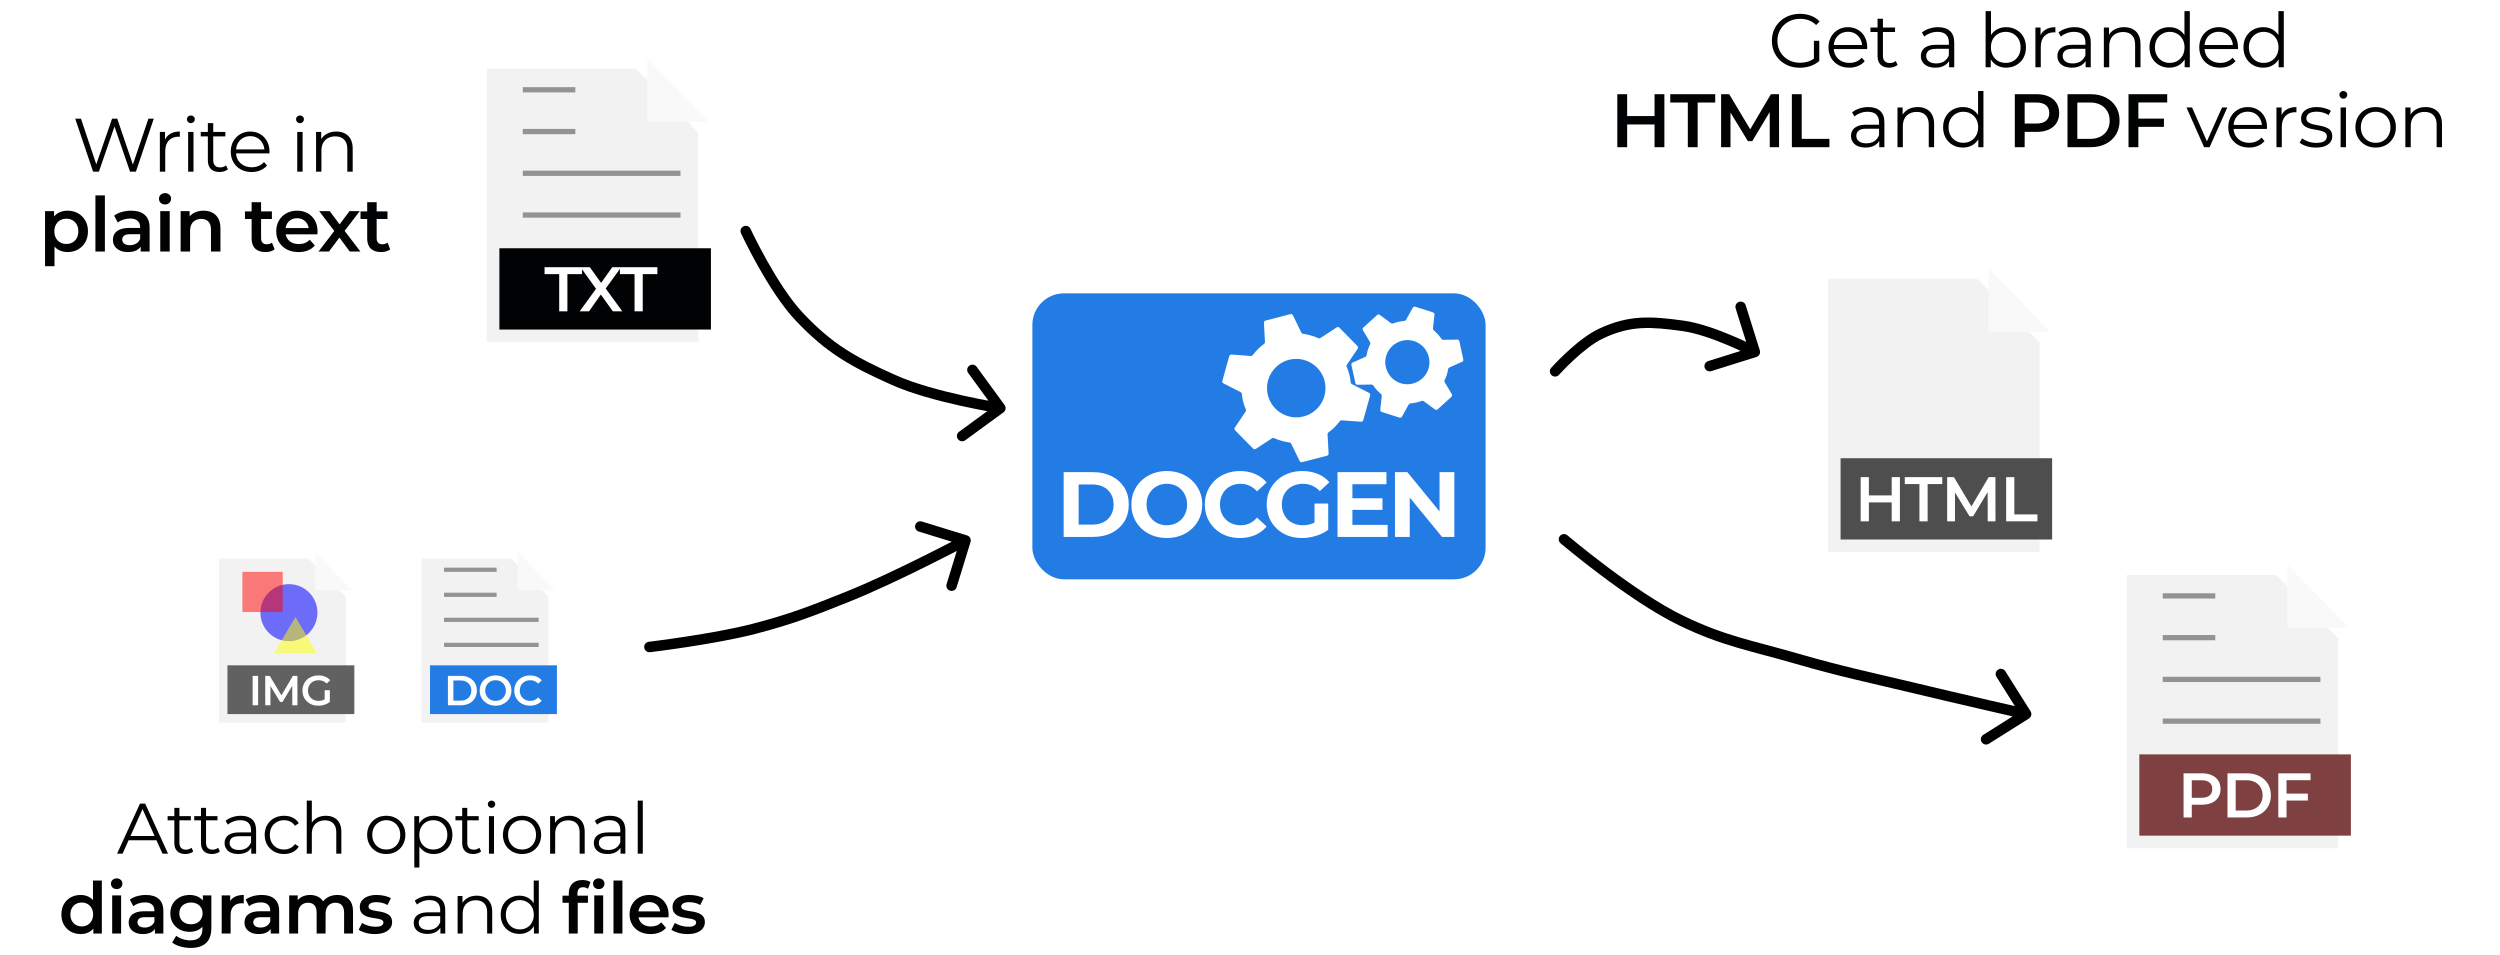 <svg width="1189" height="454" viewBox="0 0 1189 454" fill="none" xmlns="http://www.w3.org/2000/svg">
<g filter="url(#filter0_d_1329_141)">
<rect x="498.996" y="131.522" width="215.551" height="136" rx="15" fill="#237CE4"/>
<path d="M649.753 170.085C649.418 168.784 648.954 167.628 648.462 166.444C648.333 166.133 648.368 165.779 648.556 165.5L653.72 157.842C653.985 157.448 653.937 156.921 653.604 156.582L645.011 147.837C644.677 147.497 644.15 147.44 643.751 147.701L635.996 152.764C635.703 152.955 635.332 152.978 635.013 152.833C632.704 151.785 630.269 151.097 627.708 150.771C627.366 150.727 627.065 150.517 626.915 150.207L622.905 141.931C622.697 141.502 622.216 141.28 621.755 141.398L609.873 144.464C609.412 144.583 609.099 145.011 609.124 145.487L609.619 154.669C609.638 155.014 609.477 155.343 609.198 155.547C607.115 157.072 605.316 158.852 603.803 160.886C603.594 161.167 603.258 161.327 602.909 161.301L593.673 160.622C593.198 160.587 592.764 160.892 592.636 161.351L589.347 173.162C589.22 173.62 589.432 174.105 589.856 174.321L598.08 178.525C598.379 178.677 598.582 178.971 598.619 179.305C598.762 180.579 598.915 181.816 599.25 183.116C599.586 184.416 600.05 185.573 600.542 186.757C600.671 187.067 600.636 187.422 600.448 187.7L595.284 195.359C595.018 195.753 595.067 196.28 595.4 196.619L603.993 205.364C604.327 205.703 604.854 205.761 605.253 205.5L613.007 200.437C613.3 200.246 613.672 200.223 613.99 200.368C616.3 201.416 618.735 202.103 621.295 202.43C621.638 202.474 621.938 202.683 622.089 202.994L626.099 211.27C626.306 211.698 626.787 211.921 627.248 211.802L639.13 208.736C639.592 208.617 639.905 208.19 639.879 207.714L639.384 198.531C639.366 198.187 639.527 197.858 639.806 197.654C641.889 196.129 643.687 194.349 645.201 192.314C645.41 192.034 645.746 191.874 646.095 191.9L655.331 192.578C655.806 192.613 656.24 192.308 656.367 191.849L659.656 180.038C659.784 179.58 659.571 179.096 659.148 178.88L650.923 174.676C650.624 174.523 650.422 174.23 650.385 173.896C650.242 172.622 650.089 171.385 649.753 170.085ZM627.977 190.068C620.57 191.979 612.946 187.483 611.034 180.075C609.123 172.668 613.62 165.044 621.027 163.133C628.434 161.221 636.058 165.718 637.969 173.125C639.881 180.532 635.384 188.157 627.977 190.068Z" fill="white"/>
<path d="M696.117 170.236C696.411 169.313 696.577 168.427 696.732 167.517C696.788 167.186 697.006 166.905 697.314 166.769L703.392 164.08C703.826 163.888 704.066 163.416 703.964 162.952L702.068 154.296C701.966 153.83 701.55 153.501 701.074 153.51L694.417 153.625C694.068 153.631 693.742 153.453 693.547 153.162C692.531 151.647 691.31 150.296 689.884 149.108C689.619 148.887 689.476 148.55 689.514 148.207L690.239 141.636C690.291 141.163 690.002 140.718 689.548 140.574L681.098 137.88C680.644 137.736 680.151 137.931 679.92 138.347L676.709 144.126C676.541 144.428 676.229 144.62 675.885 144.646C674.035 144.79 672.258 145.186 670.553 145.834C670.225 145.958 669.856 145.915 669.574 145.707L664.212 141.761C663.829 141.479 663.299 141.506 662.947 141.827L656.392 147.79C656.04 148.11 655.962 148.633 656.206 149.042L659.607 154.751C659.779 155.04 659.794 155.396 659.648 155.698C659.248 156.53 658.871 157.349 658.577 158.271C658.283 159.194 658.117 160.08 657.962 160.989C657.905 161.321 657.687 161.602 657.38 161.738L651.302 164.427C650.867 164.619 650.628 165.091 650.73 165.555L652.625 174.211C652.727 174.677 653.143 175.006 653.62 174.997L660.276 174.882C660.626 174.876 660.952 175.054 661.147 175.345C662.163 176.86 663.384 178.211 664.809 179.399C665.075 179.62 665.218 179.957 665.18 180.3L664.455 186.871C664.403 187.344 664.692 187.789 665.145 187.933L673.596 190.627C674.05 190.771 674.542 190.576 674.774 190.16L677.985 184.381C678.153 184.079 678.464 183.887 678.808 183.86C680.658 183.717 682.436 183.321 684.141 182.673C684.468 182.549 684.837 182.592 685.119 182.8L690.481 186.746C690.865 187.028 691.395 187 691.747 186.68L698.302 180.717C698.654 180.397 698.731 179.874 698.488 179.465L695.087 173.756C694.915 173.467 694.9 173.111 695.046 172.808C695.446 171.977 695.823 171.158 696.117 170.236ZM674.156 174.264C668.651 172.509 665.581 166.569 667.336 161.063C669.091 155.557 675.031 152.488 680.537 154.243C686.043 155.998 689.112 161.938 687.357 167.444C685.603 172.95 679.662 176.019 674.156 174.264Z" fill="white"/>
<path d="M513.873 247.353V216.553H527.865C531.209 216.553 534.157 217.198 536.709 218.489C539.261 219.75 541.255 221.525 542.693 223.813C544.13 226.101 544.849 228.814 544.849 231.953C544.849 235.062 544.13 237.775 542.693 240.093C541.255 242.381 539.261 244.17 536.709 245.461C534.157 246.722 531.209 247.353 527.865 247.353H513.873ZM521.001 241.501H527.513C529.566 241.501 531.341 241.119 532.837 240.357C534.362 239.565 535.535 238.45 536.357 237.013C537.207 235.575 537.633 233.889 537.633 231.953C537.633 229.987 537.207 228.301 536.357 226.893C535.535 225.455 534.362 224.355 532.837 223.593C531.341 222.801 529.566 222.405 527.513 222.405H521.001V241.501ZM562.984 247.881C560.55 247.881 558.291 247.485 556.208 246.693C554.155 245.901 552.366 244.786 550.84 243.349C549.344 241.911 548.171 240.225 547.32 238.289C546.499 236.353 546.088 234.241 546.088 231.953C546.088 229.665 546.499 227.553 547.32 225.617C548.171 223.681 549.359 221.994 550.884 220.557C552.41 219.119 554.199 218.005 556.252 217.213C558.306 216.421 560.535 216.025 562.94 216.025C565.375 216.025 567.604 216.421 569.628 217.213C571.682 218.005 573.456 219.119 574.952 220.557C576.478 221.994 577.666 223.681 578.516 225.617C579.367 227.523 579.792 229.635 579.792 231.953C579.792 234.241 579.367 236.367 578.516 238.333C577.666 240.269 576.478 241.955 574.952 243.393C573.456 244.801 571.682 245.901 569.628 246.693C567.604 247.485 565.39 247.881 562.984 247.881ZM562.94 241.809C564.319 241.809 565.58 241.574 566.724 241.105C567.898 240.635 568.924 239.961 569.804 239.081C570.684 238.201 571.359 237.159 571.828 235.957C572.327 234.754 572.576 233.419 572.576 231.953C572.576 230.486 572.327 229.151 571.828 227.949C571.359 226.746 570.684 225.705 569.804 224.825C568.954 223.945 567.942 223.27 566.768 222.801C565.595 222.331 564.319 222.097 562.94 222.097C561.562 222.097 560.286 222.331 559.112 222.801C557.968 223.27 556.956 223.945 556.076 224.825C555.196 225.705 554.507 226.746 554.008 227.949C553.539 229.151 553.304 230.486 553.304 231.953C553.304 233.39 553.539 234.725 554.008 235.957C554.507 237.159 555.182 238.201 556.032 239.081C556.912 239.961 557.939 240.635 559.112 241.105C560.286 241.574 561.562 241.809 562.94 241.809ZM597.689 247.881C595.313 247.881 593.099 247.499 591.045 246.737C589.021 245.945 587.261 244.83 585.765 243.393C584.269 241.955 583.096 240.269 582.245 238.333C581.424 236.397 581.013 234.27 581.013 231.953C581.013 229.635 581.424 227.509 582.245 225.573C583.096 223.637 584.269 221.95 585.765 220.513C587.291 219.075 589.065 217.975 591.089 217.213C593.113 216.421 595.328 216.025 597.733 216.025C600.403 216.025 602.808 216.494 604.949 217.433C607.12 218.342 608.939 219.691 610.405 221.481L605.829 225.705C604.773 224.502 603.6 223.607 602.309 223.021C601.019 222.405 599.611 222.097 598.085 222.097C596.648 222.097 595.328 222.331 594.125 222.801C592.923 223.27 591.881 223.945 591.001 224.825C590.121 225.705 589.432 226.746 588.933 227.949C588.464 229.151 588.229 230.486 588.229 231.953C588.229 233.419 588.464 234.754 588.933 235.957C589.432 237.159 590.121 238.201 591.001 239.081C591.881 239.961 592.923 240.635 594.125 241.105C595.328 241.574 596.648 241.809 598.085 241.809C599.611 241.809 601.019 241.515 602.309 240.929C603.6 240.313 604.773 239.389 605.829 238.157L610.405 242.381C608.939 244.17 607.12 245.534 604.949 246.473C602.808 247.411 600.388 247.881 597.689 247.881ZM627.246 247.881C624.812 247.881 622.568 247.499 620.514 246.737C618.49 245.945 616.716 244.83 615.19 243.393C613.694 241.955 612.521 240.269 611.67 238.333C610.849 236.397 610.438 234.27 610.438 231.953C610.438 229.635 610.849 227.509 611.67 225.573C612.521 223.637 613.709 221.95 615.234 220.513C616.76 219.075 618.549 217.975 620.602 217.213C622.656 216.421 624.914 216.025 627.378 216.025C630.106 216.025 632.556 216.479 634.726 217.389C636.926 218.298 638.774 219.618 640.27 221.349L635.694 225.573C634.58 224.399 633.362 223.534 632.042 222.977C630.722 222.39 629.285 222.097 627.73 222.097C626.234 222.097 624.87 222.331 623.638 222.801C622.406 223.27 621.336 223.945 620.426 224.825C619.546 225.705 618.857 226.746 618.358 227.949C617.889 229.151 617.654 230.486 617.654 231.953C617.654 233.39 617.889 234.71 618.358 235.913C618.857 237.115 619.546 238.171 620.426 239.081C621.336 239.961 622.392 240.635 623.594 241.105C624.826 241.574 626.176 241.809 627.642 241.809C629.05 241.809 630.414 241.589 631.734 241.149C633.084 240.679 634.389 239.902 635.65 238.817L639.698 243.965C638.026 245.226 636.076 246.194 633.846 246.869C631.646 247.543 629.446 247.881 627.246 247.881ZM633.186 243.041V231.469H639.698V243.965L633.186 243.041ZM650.675 228.961H665.503V234.505H650.675V228.961ZM651.203 241.633H667.967V247.353H644.119V216.553H667.396V222.273H651.203V241.633ZM671.439 247.353V216.553H677.335L695.507 238.729H692.647V216.553H699.687V247.353H693.835L675.619 225.177H678.479V247.353H671.439Z" fill="white"/>
</g>
<g filter="url(#filter1_d_1329_141)">
<path d="M875.383 126.59H946.415L975.994 156.898V256.588H875.383V126.59Z" fill="#F2F2F2"/>
</g>
<g filter="url(#filter2_d_1329_141)">
<path d="M946.744 126.59L975.994 156.727H946.744V126.59Z" fill="#F9F9F9"/>
</g>
<rect x="875.383" y="217.935" width="100.611" height="38.653" fill="#4E4E4E"/>
<path d="M899.696 226.935H903.596V247.935H899.696V226.935ZM888.836 247.935H884.936V226.935H888.836V247.935ZM899.996 238.935H888.506V235.605H899.996V238.935ZM912.883 247.935V230.235H905.923V226.935H923.743V230.235H916.783V247.935H912.883ZM926.07 247.935V226.935H929.28L938.46 242.265H936.78L945.81 226.935H949.02L949.05 247.935H945.36L945.33 232.725H946.11L938.43 245.535H936.69L928.89 232.725H929.79V247.935H926.07ZM954.122 247.935V226.935H958.022V244.635H969.002V247.935H954.122Z" fill="white"/>
<g filter="url(#filter3_d_1329_141)">
<path d="M1017.47 267.436H1088.5L1118.08 297.744V397.434H1017.47V267.436Z" fill="#F2F2F2"/>
</g>
<g filter="url(#filter4_d_1329_141)">
<path d="M1088.83 267.436L1118.08 297.573H1088.83V267.436Z" fill="#F9F9F9"/>
</g>
<rect x="1017.47" y="358.781" width="100.611" height="38.653" fill="#7E4040"/>
<path d="M1038.51 388.781V367.781H1047.15C1049.01 367.781 1050.6 368.081 1051.92 368.681C1053.26 369.281 1054.29 370.141 1055.01 371.261C1055.73 372.381 1056.09 373.711 1056.09 375.251C1056.09 376.791 1055.73 378.121 1055.01 379.241C1054.29 380.361 1053.26 381.221 1051.92 381.821C1050.6 382.421 1049.01 382.721 1047.15 382.721H1040.67L1042.41 380.891V388.781H1038.51ZM1042.41 381.311L1040.67 379.421H1046.97C1048.69 379.421 1049.98 379.061 1050.84 378.341C1051.72 377.601 1052.16 376.571 1052.16 375.251C1052.16 373.911 1051.72 372.881 1050.84 372.161C1049.98 371.441 1048.69 371.081 1046.97 371.081H1040.67L1042.41 369.161V381.311ZM1059.39 388.781V367.781H1068.57C1070.85 367.781 1072.85 368.221 1074.57 369.101C1076.29 369.981 1077.63 371.201 1078.59 372.761C1079.55 374.321 1080.03 376.161 1080.03 378.281C1080.03 380.381 1079.55 382.221 1078.59 383.801C1077.63 385.361 1076.29 386.581 1074.57 387.461C1072.85 388.341 1070.85 388.781 1068.57 388.781H1059.39ZM1063.29 385.481H1068.39C1069.97 385.481 1071.33 385.181 1072.47 384.581C1073.63 383.981 1074.52 383.141 1075.14 382.061C1075.78 380.981 1076.1 379.721 1076.1 378.281C1076.1 376.821 1075.78 375.561 1075.14 374.501C1074.52 373.421 1073.63 372.581 1072.47 371.981C1071.33 371.381 1069.97 371.081 1068.39 371.081H1063.29V385.481ZM1087.14 377.441H1097.61V380.741H1087.14V377.441ZM1087.47 388.781H1083.57V367.781H1098.9V371.051H1087.47V388.781Z" fill="white"/>
<line x1="1028.6" y1="283.414" x2="1053.6" y2="283.414" stroke="#939393" stroke-width="2.5"/>
<line x1="1028.6" y1="303.269" x2="1053.6" y2="303.269" stroke="#939393" stroke-width="2.5"/>
<line x1="1028.6" y1="323.123" x2="1103.6" y2="323.123" stroke="#939393" stroke-width="2.5"/>
<line x1="1028.6" y1="342.978" x2="1103.6" y2="342.978" stroke="#939393" stroke-width="2.5"/>
<g filter="url(#filter5_d_1329_141)">
<path d="M237.51 26.73H308.542L338.121 57.038V156.728H237.51V26.73Z" fill="#F2F2F2"/>
</g>
<g filter="url(#filter6_d_1329_141)">
<path d="M308.871 26.73L338.121 56.867H308.871V26.73Z" fill="#F9F9F9"/>
</g>
<rect x="237.51" y="118.076" width="100.611" height="38.653" fill="#010203"/>
<path d="M265.956 148.076V130.376H258.996V127.076H276.816V130.376H269.856V148.076H265.956ZM275.685 148.076L284.535 135.896V138.836L276.105 127.076H280.515L286.785 135.776L284.985 135.806L291.195 127.076H295.425L287.055 138.626V135.806L295.965 148.076H291.465L284.865 138.836H286.635L280.125 148.076H275.685ZM301.788 148.076V130.376H294.828V127.076H312.648V130.376H305.688V148.076H301.788Z" fill="white"/>
<line x1="248.642" y1="42.709" x2="273.642" y2="42.709" stroke="#939393" stroke-width="2.5"/>
<line x1="248.642" y1="62.563" x2="273.642" y2="62.563" stroke="#939393" stroke-width="2.5"/>
<line x1="248.642" y1="82.418" x2="323.642" y2="82.418" stroke="#939393" stroke-width="2.5"/>
<line x1="248.642" y1="102.272" x2="323.642" y2="102.272" stroke="#939393" stroke-width="2.5"/>
<g filter="url(#filter7_d_1329_141)">
<path d="M204.517 261.64H247.124L264.866 279.819V339.616H204.517V261.64Z" fill="#F2F2F2"/>
</g>
<g filter="url(#filter8_d_1329_141)">
<path d="M247.321 261.64L264.866 279.717H247.321V261.64Z" fill="#F9F9F9"/>
</g>
<rect x="204.517" y="316.431" width="60.349" height="23.185" fill="#237CE4"/>
<path d="M213.026 335.431V321.431H219.146C220.666 321.431 221.999 321.724 223.146 322.311C224.293 322.897 225.186 323.711 225.826 324.751C226.466 325.791 226.786 327.017 226.786 328.431C226.786 329.831 226.466 331.057 225.826 332.111C225.186 333.151 224.293 333.964 223.146 334.551C221.999 335.137 220.666 335.431 219.146 335.431H213.026ZM215.626 333.231H219.026C220.079 333.231 220.986 333.031 221.746 332.631C222.519 332.231 223.113 331.671 223.526 330.951C223.953 330.231 224.166 329.391 224.166 328.431C224.166 327.457 223.953 326.617 223.526 325.911C223.113 325.191 222.519 324.631 221.746 324.231C220.986 323.831 220.079 323.631 219.026 323.631H215.626V333.231ZM235.709 335.631C234.616 335.631 233.609 335.451 232.689 335.091C231.769 334.731 230.969 334.231 230.289 333.591C229.609 332.937 229.083 332.177 228.709 331.311C228.336 330.431 228.149 329.471 228.149 328.431C228.149 327.391 228.336 326.437 228.709 325.571C229.083 324.691 229.609 323.931 230.289 323.291C230.969 322.637 231.769 322.131 232.689 321.771C233.609 321.411 234.609 321.231 235.689 321.231C236.783 321.231 237.783 321.411 238.689 321.771C239.609 322.131 240.409 322.637 241.089 323.291C241.769 323.931 242.296 324.691 242.669 325.571C243.043 326.437 243.229 327.391 243.229 328.431C243.229 329.471 243.043 330.431 242.669 331.311C242.296 332.191 241.769 332.951 241.089 333.591C240.409 334.231 239.609 334.731 238.689 335.091C237.783 335.451 236.789 335.631 235.709 335.631ZM235.689 333.351C236.396 333.351 237.049 333.231 237.649 332.991C238.249 332.751 238.769 332.411 239.209 331.971C239.649 331.517 239.989 330.997 240.229 330.411C240.483 329.811 240.609 329.151 240.609 328.431C240.609 327.711 240.483 327.057 240.229 326.471C239.989 325.871 239.649 325.351 239.209 324.911C238.769 324.457 238.249 324.111 237.649 323.871C237.049 323.631 236.396 323.511 235.689 323.511C234.983 323.511 234.329 323.631 233.729 323.871C233.143 324.111 232.623 324.457 232.169 324.911C231.729 325.351 231.383 325.871 231.129 326.471C230.889 327.057 230.769 327.711 230.769 328.431C230.769 329.137 230.889 329.791 231.129 330.391C231.383 330.991 231.729 331.517 232.169 331.971C232.609 332.411 233.129 332.751 233.729 332.991C234.329 333.231 234.983 333.351 235.689 333.351ZM252.065 335.631C250.999 335.631 250.005 335.457 249.085 335.111C248.179 334.751 247.385 334.251 246.705 333.611C246.039 332.957 245.519 332.191 245.145 331.311C244.772 330.431 244.585 329.471 244.585 328.431C244.585 327.391 244.772 326.431 245.145 325.551C245.519 324.671 246.045 323.911 246.725 323.271C247.405 322.617 248.199 322.117 249.105 321.771C250.012 321.411 251.005 321.231 252.085 321.231C253.232 321.231 254.279 321.431 255.225 321.831C256.172 322.217 256.972 322.797 257.625 323.571L255.945 325.151C255.439 324.604 254.872 324.197 254.245 323.931C253.619 323.651 252.939 323.511 252.205 323.511C251.472 323.511 250.799 323.631 250.185 323.871C249.585 324.111 249.059 324.451 248.605 324.891C248.165 325.331 247.819 325.851 247.565 326.451C247.325 327.051 247.205 327.711 247.205 328.431C247.205 329.151 247.325 329.811 247.565 330.411C247.819 331.011 248.165 331.531 248.605 331.971C249.059 332.411 249.585 332.751 250.185 332.991C250.799 333.231 251.472 333.351 252.205 333.351C252.939 333.351 253.619 333.217 254.245 332.951C254.872 332.671 255.439 332.251 255.945 331.691L257.625 333.291C256.972 334.051 256.172 334.631 255.225 335.031C254.279 335.431 253.225 335.631 252.065 335.631Z" fill="white"/>
<line x1="211.193" y1="270.974" x2="236.193" y2="270.974" stroke="#939393" stroke-width="2"/>
<line x1="211.193" y1="282.883" x2="236.193" y2="282.883" stroke="#939393" stroke-width="2"/>
<line x1="211.193" y1="294.792" x2="256.181" y2="294.792" stroke="#939393" stroke-width="2"/>
<line x1="211.193" y1="306.702" x2="256.181" y2="306.702" stroke="#939393" stroke-width="2"/>
<g filter="url(#filter9_d_1329_141)">
<path d="M108.171 261.639H150.778L168.52 279.819V339.616H108.171V261.639Z" fill="#F2F2F2"/>
</g>
<g filter="url(#filter10_d_1329_141)">
<path d="M150.974 261.639L168.519 279.716H150.974V261.639Z" fill="#F9F9F9"/>
</g>
<rect x="108.171" y="316.431" width="60.349" height="23.185" fill="#616161"/>
<path d="M120.157 335.431V321.431H122.757V335.431H120.157ZM126.144 335.431V321.431H128.284L134.404 331.651H133.284L139.304 321.431H141.444L141.464 335.431H139.004L138.984 325.291H139.504L134.384 333.831H133.224L128.024 325.291H128.624V335.431H126.144ZM151.385 335.631C150.292 335.631 149.285 335.457 148.365 335.111C147.459 334.751 146.665 334.251 145.985 333.611C145.305 332.957 144.779 332.191 144.405 331.311C144.032 330.431 143.845 329.471 143.845 328.431C143.845 327.391 144.032 326.431 144.405 325.551C144.779 324.671 145.305 323.911 145.985 323.271C146.679 322.617 147.485 322.117 148.405 321.771C149.325 321.411 150.332 321.231 151.425 321.231C152.612 321.231 153.679 321.424 154.625 321.811C155.585 322.197 156.392 322.764 157.045 323.511L155.405 325.111C154.859 324.564 154.265 324.164 153.625 323.911C152.999 323.644 152.305 323.511 151.545 323.511C150.812 323.511 150.132 323.631 149.505 323.871C148.879 324.111 148.339 324.451 147.885 324.891C147.432 325.331 147.079 325.851 146.825 326.451C146.585 327.051 146.465 327.711 146.465 328.431C146.465 329.137 146.585 329.791 146.825 330.391C147.079 330.991 147.432 331.517 147.885 331.971C148.339 332.411 148.872 332.751 149.485 332.991C150.099 333.231 150.779 333.351 151.525 333.351C152.219 333.351 152.885 333.244 153.525 333.031C154.179 332.804 154.799 332.431 155.385 331.911L156.865 333.851C156.132 334.437 155.279 334.884 154.305 335.191C153.345 335.484 152.372 335.631 151.385 335.631ZM154.405 333.511V328.271H156.865V333.851L154.405 333.511Z" fill="white"/>
<circle cx="137.414" cy="291.376" r="13.56" fill="#6C6CF9"/>
<rect x="115.284" y="271.974" width="19.174" height="19.1" fill="#FF0000" fill-opacity="0.5"/>
<path opacity="0.5" d="M140.525 293.441L150.695 310.683H130.355L140.525 293.441Z" fill="#FFFF00"/>
<path d="M44.269 81.635L35.773 56.435H38.509L46.465 80.159H45.097L53.305 56.435H55.753L63.853 80.159H62.557L70.585 56.435H73.141L64.645 81.635H61.837L54.097 59.135H54.817L47.041 81.635H44.269ZM76.027 81.635V62.735H78.475V67.883L78.223 66.983C78.751 65.543 79.639 64.451 80.887 63.707C82.135 62.939 83.683 62.555 85.531 62.555V65.039C85.435 65.039 85.339 65.039 85.243 65.039C85.147 65.015 85.051 65.003 84.955 65.003C82.963 65.003 81.403 65.615 80.275 66.839C79.147 68.039 78.583 69.755 78.583 71.987V81.635H76.027ZM89.475 81.635V62.735H92.031V81.635H89.475ZM90.771 58.559C90.243 58.559 89.799 58.379 89.439 58.019C89.079 57.659 88.899 57.227 88.899 56.723C88.899 56.219 89.079 55.799 89.439 55.463C89.799 55.103 90.243 54.923 90.771 54.923C91.299 54.923 91.743 55.091 92.103 55.427C92.463 55.763 92.643 56.183 92.643 56.687C92.643 57.215 92.463 57.659 92.103 58.019C91.767 58.379 91.323 58.559 90.771 58.559ZM104.399 81.815C102.623 81.815 101.255 81.335 100.295 80.375C99.335 79.415 98.855 78.059 98.855 76.307V58.559H101.411V76.163C101.411 77.267 101.687 78.119 102.239 78.719C102.815 79.319 103.631 79.619 104.687 79.619C105.815 79.619 106.751 79.295 107.495 78.647L108.395 80.483C107.891 80.939 107.279 81.275 106.559 81.491C105.863 81.707 105.143 81.815 104.399 81.815ZM95.471 64.859V62.735H107.171V64.859H95.471ZM119.688 81.815C117.72 81.815 115.992 81.407 114.504 80.591C113.016 79.751 111.852 78.611 111.012 77.171C110.172 75.707 109.752 74.039 109.752 72.167C109.752 70.295 110.148 68.639 110.94 67.199C111.756 65.759 112.86 64.631 114.252 63.815C115.668 62.975 117.252 62.555 119.004 62.555C120.78 62.555 122.352 62.963 123.72 63.779C125.112 64.571 126.204 65.699 126.996 67.163C127.788 68.603 128.184 70.271 128.184 72.167C128.184 72.287 128.172 72.419 128.148 72.563C128.148 72.683 128.148 72.815 128.148 72.959H111.696V71.051H126.78L125.772 71.807C125.772 70.439 125.472 69.227 124.872 68.171C124.296 67.091 123.504 66.251 122.496 65.651C121.488 65.051 120.324 64.751 119.004 64.751C117.708 64.751 116.544 65.051 115.512 65.651C114.48 66.251 113.676 67.091 113.1 68.171C112.524 69.251 112.236 70.487 112.236 71.879V72.275C112.236 73.715 112.548 74.987 113.172 76.091C113.82 77.171 114.708 78.023 115.836 78.647C116.988 79.247 118.296 79.547 119.76 79.547C120.912 79.547 121.98 79.343 122.964 78.935C123.972 78.527 124.836 77.903 125.556 77.063L126.996 78.719C126.156 79.727 125.1 80.495 123.828 81.023C122.58 81.551 121.2 81.815 119.688 81.815ZM141.368 81.635V62.735H143.924V81.635H141.368ZM142.664 58.559C142.136 58.559 141.692 58.379 141.332 58.019C140.972 57.659 140.792 57.227 140.792 56.723C140.792 56.219 140.972 55.799 141.332 55.463C141.692 55.103 142.136 54.923 142.664 54.923C143.192 54.923 143.636 55.091 143.996 55.427C144.356 55.763 144.536 56.183 144.536 56.687C144.536 57.215 144.356 57.659 143.996 58.019C143.66 58.379 143.216 58.559 142.664 58.559ZM159.964 62.555C161.5 62.555 162.844 62.855 163.996 63.455C165.172 64.031 166.084 64.919 166.732 66.119C167.404 67.319 167.74 68.831 167.74 70.655V81.635H165.184V70.907C165.184 68.915 164.68 67.415 163.672 66.407C162.688 65.375 161.296 64.859 159.496 64.859C158.152 64.859 156.976 65.135 155.968 65.687C154.984 66.215 154.216 66.995 153.664 68.027C153.136 69.035 152.872 70.259 152.872 71.699V81.635H150.316V62.735H152.764V67.919L152.368 66.947C152.968 65.579 153.928 64.511 155.248 63.743C156.568 62.951 158.14 62.555 159.964 62.555ZM32.078 119.887C30.518 119.887 29.09 119.527 27.794 118.807C26.523 118.087 25.503 117.007 24.735 115.567C23.991 114.103 23.619 112.255 23.619 110.023C23.619 107.767 23.979 105.919 24.698 104.479C25.442 103.039 26.451 101.971 27.723 101.275C28.994 100.555 30.447 100.195 32.078 100.195C33.974 100.195 35.642 100.603 37.083 101.419C38.547 102.235 39.699 103.375 40.538 104.839C41.403 106.303 41.834 108.031 41.834 110.023C41.834 112.015 41.403 113.755 40.538 115.243C39.699 116.707 38.547 117.847 37.083 118.663C35.642 119.479 33.974 119.887 32.078 119.887ZM21.422 126.619V100.411H25.706V104.947L25.562 110.059L25.922 115.171V126.619H21.422ZM31.575 116.035C32.654 116.035 33.614 115.795 34.455 115.315C35.319 114.835 36.002 114.139 36.507 113.227C37.011 112.315 37.263 111.247 37.263 110.023C37.263 108.775 37.011 107.707 36.507 106.819C36.002 105.907 35.319 105.211 34.455 104.731C33.614 104.251 32.654 104.011 31.575 104.011C30.494 104.011 29.523 104.251 28.659 104.731C27.794 105.211 27.11 105.907 26.607 106.819C26.102 107.707 25.851 108.775 25.851 110.023C25.851 111.247 26.102 112.315 26.607 113.227C27.11 114.139 27.794 114.835 28.659 115.315C29.523 115.795 30.494 116.035 31.575 116.035ZM45.382 119.635V92.923H49.882V119.635H45.382ZM66.912 119.635V115.747L66.66 114.919V108.115C66.66 106.795 66.264 105.775 65.472 105.055C64.68 104.311 63.48 103.939 61.873 103.939C60.792 103.939 59.724 104.107 58.669 104.443C57.636 104.779 56.761 105.247 56.041 105.847L54.276 102.571C55.309 101.779 56.532 101.191 57.949 100.807C59.389 100.399 60.877 100.195 62.413 100.195C65.197 100.195 67.344 100.867 68.856 102.211C70.392 103.531 71.16 105.583 71.16 108.367V119.635H66.912ZM60.864 119.887C59.425 119.887 58.164 119.647 57.084 119.167C56.005 118.663 55.164 117.979 54.565 117.115C53.989 116.227 53.7 115.231 53.7 114.127C53.7 113.047 53.953 112.075 54.456 111.211C54.984 110.347 55.837 109.663 57.013 109.159C58.188 108.655 59.748 108.403 61.693 108.403H67.272V111.391H62.017C60.48 111.391 59.449 111.643 58.92 112.147C58.392 112.627 58.129 113.227 58.129 113.947C58.129 114.763 58.453 115.411 59.1 115.891C59.748 116.371 60.648 116.611 61.8 116.611C62.904 116.611 63.889 116.359 64.752 115.855C65.641 115.351 66.276 114.607 66.66 113.623L67.416 116.323C66.984 117.451 66.204 118.327 65.076 118.951C63.972 119.575 62.569 119.887 60.864 119.887ZM76.216 119.635V100.411H80.716V119.635H76.216ZM78.484 97.243C77.644 97.243 76.948 96.979 76.396 96.451C75.868 95.923 75.604 95.287 75.604 94.543C75.604 93.775 75.868 93.139 76.396 92.635C76.948 92.107 77.644 91.843 78.484 91.843C79.324 91.843 80.008 92.095 80.536 92.599C81.088 93.079 81.364 93.691 81.364 94.435C81.364 95.227 81.1 95.899 80.572 96.451C80.044 96.979 79.348 97.243 78.484 97.243ZM96.81 100.195C98.346 100.195 99.714 100.495 100.914 101.095C102.138 101.695 103.098 102.619 103.794 103.867C104.49 105.091 104.838 106.675 104.838 108.619V119.635H100.338V109.195C100.338 107.491 99.93 106.219 99.114 105.379C98.322 104.539 97.206 104.119 95.766 104.119C94.71 104.119 93.774 104.335 92.958 104.767C92.142 105.199 91.506 105.847 91.05 106.711C90.618 107.551 90.402 108.619 90.402 109.915V119.635H85.902V100.411H90.186V105.595L89.43 104.011C90.102 102.787 91.074 101.851 92.346 101.203C93.642 100.531 95.13 100.195 96.81 100.195ZM126.292 119.887C124.18 119.887 122.548 119.347 121.396 118.267C120.244 117.163 119.668 115.543 119.668 113.407V96.163H124.168V113.299C124.168 114.211 124.396 114.919 124.852 115.423C125.332 115.927 125.992 116.179 126.832 116.179C127.84 116.179 128.68 115.915 129.352 115.387L130.612 118.591C130.084 119.023 129.436 119.347 128.668 119.563C127.9 119.779 127.108 119.887 126.292 119.887ZM116.5 104.155V100.555H129.316V104.155H116.5ZM141.997 119.887C139.861 119.887 137.989 119.467 136.381 118.627C134.797 117.763 133.561 116.587 132.673 115.099C131.809 113.611 131.377 111.919 131.377 110.023C131.377 108.103 131.797 106.411 132.637 104.947C133.501 103.459 134.677 102.295 136.165 101.455C137.677 100.615 139.393 100.195 141.313 100.195C143.185 100.195 144.853 100.603 146.317 101.419C147.781 102.235 148.933 103.387 149.773 104.875C150.613 106.363 151.033 108.115 151.033 110.131C151.033 110.323 151.021 110.539 150.997 110.779C150.997 111.019 150.985 111.247 150.961 111.463H134.941V108.475H148.585L146.821 109.411C146.845 108.307 146.617 107.335 146.137 106.495C145.657 105.655 144.997 104.995 144.157 104.515C143.341 104.035 142.393 103.795 141.313 103.795C140.209 103.795 139.237 104.035 138.397 104.515C137.581 104.995 136.933 105.667 136.453 106.531C135.997 107.371 135.769 108.367 135.769 109.519V110.239C135.769 111.391 136.033 112.411 136.561 113.299C137.089 114.187 137.833 114.871 138.793 115.351C139.753 115.831 140.857 116.071 142.105 116.071C143.185 116.071 144.157 115.903 145.021 115.567C145.885 115.231 146.653 114.703 147.325 113.983L149.737 116.755C148.873 117.763 147.781 118.543 146.461 119.095C145.165 119.623 143.677 119.887 141.997 119.887ZM151.48 119.635L159.94 108.619L159.868 111.031L151.804 100.411H156.808L162.46 107.971H160.552L166.24 100.411H171.1L162.964 111.031L163 108.619L171.424 119.635H166.348L160.408 111.607L162.28 111.859L156.448 119.635H151.48ZM181.261 119.887C179.149 119.887 177.517 119.347 176.365 118.267C175.213 117.163 174.637 115.543 174.637 113.407V96.163H179.137V113.299C179.137 114.211 179.365 114.919 179.821 115.423C180.301 115.927 180.961 116.179 181.801 116.179C182.809 116.179 183.649 115.915 184.321 115.387L185.581 118.591C185.053 119.023 184.405 119.347 183.637 119.563C182.869 119.779 182.077 119.887 181.261 119.887ZM171.469 104.155V100.555H184.285V104.155H171.469Z" fill="#010203"/>
<path d="M55.684 406L66.564 382.2H69.046L79.926 406H77.274L67.278 383.662H68.298L58.302 406H55.684ZM59.968 399.642L60.716 397.602H74.554L75.302 399.642H59.968ZM88.151 406.17C86.473 406.17 85.181 405.717 84.275 404.81C83.368 403.903 82.915 402.623 82.915 400.968V384.206H85.329V400.832C85.329 401.875 85.589 402.679 86.111 403.246C86.655 403.813 87.425 404.096 88.423 404.096C89.488 404.096 90.372 403.79 91.075 403.178L91.925 404.912C91.449 405.343 90.871 405.66 90.191 405.864C89.533 406.068 88.853 406.17 88.151 406.17ZM79.719 390.156V388.15H90.769V390.156H79.719ZM100.818 406.17C99.141 406.17 97.849 405.717 96.942 404.81C96.036 403.903 95.582 402.623 95.582 400.968V384.206H97.996V400.832C97.996 401.875 98.257 402.679 98.778 403.246C99.322 403.813 100.093 404.096 101.09 404.096C102.156 404.096 103.04 403.79 103.742 403.178L104.592 404.912C104.116 405.343 103.538 405.66 102.858 405.864C102.201 406.068 101.521 406.17 100.818 406.17ZM92.386 390.156V388.15H103.436V390.156H92.386ZM119.493 406V402.056L119.391 401.41V394.814C119.391 393.295 118.96 392.128 118.099 391.312C117.26 390.496 116.002 390.088 114.325 390.088C113.169 390.088 112.07 390.281 111.027 390.666C109.984 391.051 109.1 391.561 108.375 392.196L107.287 390.394C108.194 389.623 109.282 389.034 110.551 388.626C111.82 388.195 113.158 387.98 114.563 387.98C116.875 387.98 118.654 388.558 119.901 389.714C121.17 390.847 121.805 392.581 121.805 394.916V406H119.493ZM113.339 406.17C112.002 406.17 110.834 405.955 109.837 405.524C108.862 405.071 108.114 404.459 107.593 403.688C107.072 402.895 106.811 401.988 106.811 400.968C106.811 400.039 107.026 399.2 107.457 398.452C107.91 397.681 108.636 397.069 109.633 396.616C110.653 396.14 112.013 395.902 113.713 395.902H119.867V397.704H113.781C112.058 397.704 110.857 398.01 110.177 398.622C109.52 399.234 109.191 399.993 109.191 400.9C109.191 401.92 109.588 402.736 110.381 403.348C111.174 403.96 112.285 404.266 113.713 404.266C115.073 404.266 116.24 403.96 117.215 403.348C118.212 402.713 118.938 401.807 119.391 400.628L119.935 402.294C119.482 403.473 118.688 404.413 117.555 405.116C116.444 405.819 115.039 406.17 113.339 406.17ZM135.094 406.17C133.326 406.17 131.739 405.785 130.334 405.014C128.951 404.221 127.863 403.144 127.07 401.784C126.276 400.401 125.88 398.826 125.88 397.058C125.88 395.267 126.276 393.692 127.07 392.332C127.863 390.972 128.951 389.907 130.334 389.136C131.739 388.365 133.326 387.98 135.094 387.98C136.612 387.98 137.984 388.275 139.208 388.864C140.432 389.453 141.395 390.337 142.098 391.516L140.296 392.74C139.684 391.833 138.924 391.165 138.018 390.734C137.111 390.303 136.125 390.088 135.06 390.088C133.79 390.088 132.646 390.383 131.626 390.972C130.606 391.539 129.801 392.343 129.212 393.386C128.622 394.429 128.328 395.653 128.328 397.058C128.328 398.463 128.622 399.687 129.212 400.73C129.801 401.773 130.606 402.589 131.626 403.178C132.646 403.745 133.79 404.028 135.06 404.028C136.125 404.028 137.111 403.813 138.018 403.382C138.924 402.951 139.684 402.294 140.296 401.41L142.098 402.634C141.395 403.79 140.432 404.674 139.208 405.286C137.984 405.875 136.612 406.17 135.094 406.17ZM155.006 387.98C156.457 387.98 157.726 388.263 158.814 388.83C159.925 389.374 160.786 390.213 161.398 391.346C162.033 392.479 162.35 393.907 162.35 395.63V406H159.936V395.868C159.936 393.987 159.46 392.57 158.508 391.618C157.579 390.643 156.264 390.156 154.564 390.156C153.295 390.156 152.184 390.417 151.232 390.938C150.303 391.437 149.577 392.173 149.056 393.148C148.557 394.1 148.308 395.256 148.308 396.616V406H145.894V380.772H148.308V393.046L147.832 392.128C148.399 390.836 149.305 389.827 150.552 389.102C151.799 388.354 153.283 387.98 155.006 387.98ZM183.685 406.17C181.962 406.17 180.41 405.785 179.027 405.014C177.667 404.221 176.59 403.144 175.797 401.784C175.004 400.401 174.607 398.826 174.607 397.058C174.607 395.267 175.004 393.692 175.797 392.332C176.59 390.972 177.667 389.907 179.027 389.136C180.387 388.365 181.94 387.98 183.685 387.98C185.453 387.98 187.017 388.365 188.377 389.136C189.76 389.907 190.836 390.972 191.607 392.332C192.4 393.692 192.797 395.267 192.797 397.058C192.797 398.826 192.4 400.401 191.607 401.784C190.836 403.144 189.76 404.221 188.377 405.014C186.994 405.785 185.43 406.17 183.685 406.17ZM183.685 404.028C184.977 404.028 186.122 403.745 187.119 403.178C188.116 402.589 188.898 401.773 189.465 400.73C190.054 399.665 190.349 398.441 190.349 397.058C190.349 395.653 190.054 394.429 189.465 393.386C188.898 392.343 188.116 391.539 187.119 390.972C186.122 390.383 184.988 390.088 183.719 390.088C182.45 390.088 181.316 390.383 180.319 390.972C179.322 391.539 178.528 392.343 177.939 393.386C177.35 394.429 177.055 395.653 177.055 397.058C177.055 398.441 177.35 399.665 177.939 400.73C178.528 401.773 179.322 402.589 180.319 403.178C181.316 403.745 182.438 404.028 183.685 404.028ZM206.26 406.17C204.718 406.17 203.324 405.819 202.078 405.116C200.831 404.391 199.834 403.359 199.086 402.022C198.36 400.662 197.998 399.007 197.998 397.058C197.998 395.109 198.36 393.465 199.086 392.128C199.811 390.768 200.797 389.737 202.044 389.034C203.29 388.331 204.696 387.98 206.26 387.98C207.96 387.98 209.478 388.365 210.816 389.136C212.176 389.884 213.241 390.949 214.012 392.332C214.782 393.692 215.168 395.267 215.168 397.058C215.168 398.871 214.782 400.458 214.012 401.818C213.241 403.178 212.176 404.243 210.816 405.014C209.478 405.785 207.96 406.17 206.26 406.17ZM197.046 412.596V388.15H199.358V393.522L199.12 397.092L199.46 400.696V412.596H197.046ZM206.09 404.028C207.359 404.028 208.492 403.745 209.49 403.178C210.487 402.589 211.28 401.773 211.87 400.73C212.459 399.665 212.754 398.441 212.754 397.058C212.754 395.675 212.459 394.463 211.87 393.42C211.28 392.377 210.487 391.561 209.49 390.972C208.492 390.383 207.359 390.088 206.09 390.088C204.82 390.088 203.676 390.383 202.656 390.972C201.658 391.561 200.865 392.377 200.276 393.42C199.709 394.463 199.426 395.675 199.426 397.058C199.426 398.441 199.709 399.665 200.276 400.73C200.865 401.773 201.658 402.589 202.656 403.178C203.676 403.745 204.82 404.028 206.09 404.028ZM225.053 406.17C223.375 406.17 222.083 405.717 221.177 404.81C220.27 403.903 219.817 402.623 219.817 400.968V384.206H222.231V400.832C222.231 401.875 222.491 402.679 223.013 403.246C223.557 403.813 224.327 404.096 225.325 404.096C226.39 404.096 227.274 403.79 227.977 403.178L228.827 404.912C228.351 405.343 227.773 405.66 227.093 405.864C226.435 406.068 225.755 406.17 225.053 406.17ZM216.621 390.156V388.15H227.671V390.156H216.621ZM232.541 406V388.15H234.955V406H232.541ZM233.765 384.206C233.266 384.206 232.847 384.036 232.507 383.696C232.167 383.356 231.997 382.948 231.997 382.472C231.997 381.996 232.167 381.599 232.507 381.282C232.847 380.942 233.266 380.772 233.765 380.772C234.264 380.772 234.683 380.931 235.023 381.248C235.363 381.565 235.533 381.962 235.533 382.438C235.533 382.937 235.363 383.356 235.023 383.696C234.706 384.036 234.286 384.206 233.765 384.206ZM248.268 406.17C246.545 406.17 244.993 405.785 243.61 405.014C242.25 404.221 241.173 403.144 240.38 401.784C239.587 400.401 239.19 398.826 239.19 397.058C239.19 395.267 239.587 393.692 240.38 392.332C241.173 390.972 242.25 389.907 243.61 389.136C244.97 388.365 246.523 387.98 248.268 387.98C250.036 387.98 251.6 388.365 252.96 389.136C254.343 389.907 255.419 390.972 256.19 392.332C256.983 393.692 257.38 395.267 257.38 397.058C257.38 398.826 256.983 400.401 256.19 401.784C255.419 403.144 254.343 404.221 252.96 405.014C251.577 405.785 250.013 406.17 248.268 406.17ZM248.268 404.028C249.56 404.028 250.705 403.745 251.702 403.178C252.699 402.589 253.481 401.773 254.048 400.73C254.637 399.665 254.932 398.441 254.932 397.058C254.932 395.653 254.637 394.429 254.048 393.386C253.481 392.343 252.699 391.539 251.702 390.972C250.705 390.383 249.571 390.088 248.302 390.088C247.033 390.088 245.899 390.383 244.902 390.972C243.905 391.539 243.111 392.343 242.522 393.386C241.933 394.429 241.638 395.653 241.638 397.058C241.638 398.441 241.933 399.665 242.522 400.73C243.111 401.773 243.905 402.589 244.902 403.178C245.899 403.745 247.021 404.028 248.268 404.028ZM270.74 387.98C272.191 387.98 273.46 388.263 274.548 388.83C275.659 389.374 276.52 390.213 277.132 391.346C277.767 392.479 278.084 393.907 278.084 395.63V406H275.67V395.868C275.67 393.987 275.194 392.57 274.242 391.618C273.313 390.643 271.998 390.156 270.298 390.156C269.029 390.156 267.918 390.417 266.966 390.938C266.037 391.437 265.312 392.173 264.79 393.148C264.292 394.1 264.042 395.256 264.042 396.616V406H261.628V388.15H263.94V393.046L263.566 392.128C264.133 390.836 265.04 389.827 266.286 389.102C267.533 388.354 269.018 387.98 270.74 387.98ZM295.111 406V402.056L295.009 401.41V394.814C295.009 393.295 294.578 392.128 293.717 391.312C292.878 390.496 291.62 390.088 289.943 390.088C288.787 390.088 287.688 390.281 286.645 390.666C285.602 391.051 284.718 391.561 283.993 392.196L282.905 390.394C283.812 389.623 284.9 389.034 286.169 388.626C287.438 388.195 288.776 387.98 290.181 387.98C292.493 387.98 294.272 388.558 295.519 389.714C296.788 390.847 297.423 392.581 297.423 394.916V406H295.111ZM288.957 406.17C287.62 406.17 286.452 405.955 285.455 405.524C284.48 405.071 283.732 404.459 283.211 403.688C282.69 402.895 282.429 401.988 282.429 400.968C282.429 400.039 282.644 399.2 283.075 398.452C283.528 397.681 284.254 397.069 285.251 396.616C286.271 396.14 287.631 395.902 289.331 395.902H295.485V397.704H289.399C287.676 397.704 286.475 398.01 285.795 398.622C285.138 399.234 284.809 399.993 284.809 400.9C284.809 401.92 285.206 402.736 285.999 403.348C286.792 403.96 287.903 404.266 289.331 404.266C290.691 404.266 291.858 403.96 292.833 403.348C293.83 402.713 294.556 401.807 295.009 400.628L295.553 402.294C295.1 403.473 294.306 404.413 293.173 405.116C292.062 405.819 290.657 406.17 288.957 406.17ZM303.3 406V380.772H305.714V406H303.3ZM38.371 444.238C36.626 444.238 35.05 443.853 33.645 443.082C32.262 442.289 31.174 441.201 30.381 439.818C29.588 438.435 29.191 436.803 29.191 434.922C29.191 433.041 29.588 431.409 30.381 430.026C31.174 428.643 32.262 427.567 33.645 426.796C35.05 426.025 36.626 425.64 38.371 425.64C39.89 425.64 41.25 425.98 42.451 426.66C43.652 427.317 44.604 428.326 45.307 429.686C46.01 431.046 46.361 432.791 46.361 434.922C46.361 437.03 46.021 438.775 45.341 440.158C44.661 441.518 43.72 442.538 42.519 443.218C41.318 443.898 39.935 444.238 38.371 444.238ZM38.881 440.6C39.901 440.6 40.808 440.373 41.601 439.92C42.417 439.467 43.063 438.809 43.539 437.948C44.038 437.087 44.287 436.078 44.287 434.922C44.287 433.743 44.038 432.735 43.539 431.896C43.063 431.035 42.417 430.377 41.601 429.924C40.808 429.471 39.901 429.244 38.881 429.244C37.861 429.244 36.943 429.471 36.127 429.924C35.334 430.377 34.688 431.035 34.189 431.896C33.713 432.735 33.475 433.743 33.475 434.922C33.475 436.078 33.713 437.087 34.189 437.948C34.688 438.809 35.334 439.467 36.127 439.92C36.943 440.373 37.861 440.6 38.881 440.6ZM44.389 444V439.716L44.559 434.888L44.219 430.06V418.772H48.435V444H44.389ZM53.349 444V425.844H57.599V444H53.349ZM55.491 422.852C54.697 422.852 54.04 422.603 53.519 422.104C53.02 421.605 52.771 421.005 52.771 420.302C52.771 419.577 53.02 418.976 53.519 418.5C54.04 418.001 54.697 417.752 55.491 417.752C56.284 417.752 56.93 417.99 57.429 418.466C57.95 418.919 58.211 419.497 58.211 420.2C58.211 420.948 57.962 421.583 57.463 422.104C56.964 422.603 56.307 422.852 55.491 422.852ZM73.683 444V440.328L73.445 439.546V433.12C73.445 431.873 73.071 430.91 72.323 430.23C71.575 429.527 70.442 429.176 68.923 429.176C67.903 429.176 66.894 429.335 65.897 429.652C64.922 429.969 64.095 430.411 63.415 430.978L61.749 427.884C62.724 427.136 63.88 426.581 65.217 426.218C66.577 425.833 67.982 425.64 69.433 425.64C72.062 425.64 74.091 426.275 75.519 427.544C76.97 428.791 77.695 430.729 77.695 433.358V444H73.683ZM67.971 444.238C66.611 444.238 65.421 444.011 64.401 443.558C63.381 443.082 62.588 442.436 62.021 441.62C61.477 440.781 61.205 439.841 61.205 438.798C61.205 437.778 61.443 436.86 61.919 436.044C62.418 435.228 63.222 434.582 64.333 434.106C65.444 433.63 66.917 433.392 68.753 433.392H74.023V436.214H69.059C67.608 436.214 66.634 436.452 66.135 436.928C65.636 437.381 65.387 437.948 65.387 438.628C65.387 439.399 65.693 440.011 66.305 440.464C66.917 440.917 67.767 441.144 68.855 441.144C69.898 441.144 70.827 440.906 71.643 440.43C72.482 439.954 73.082 439.251 73.445 438.322L74.159 440.872C73.751 441.937 73.014 442.765 71.949 443.354C70.906 443.943 69.58 444.238 67.971 444.238ZM90.731 450.834C89.053 450.834 87.41 450.607 85.8 450.154C84.214 449.723 82.91 449.089 81.891 448.25L83.794 445.054C84.588 445.711 85.585 446.233 86.787 446.618C88.01 447.026 89.246 447.23 90.493 447.23C92.487 447.23 93.949 446.765 94.879 445.836C95.808 444.929 96.272 443.558 96.272 441.722V438.492L96.612 434.378L96.477 430.264V425.844H100.522V441.246C100.522 444.533 99.684 446.947 98.007 448.488C96.329 450.052 93.904 450.834 90.731 450.834ZM90.186 443.184C88.464 443.184 86.9 442.821 85.495 442.096C84.112 441.348 83.013 440.317 82.197 439.002C81.403 437.687 81.007 436.146 81.007 434.378C81.007 432.633 81.403 431.103 82.197 429.788C83.013 428.473 84.112 427.453 85.495 426.728C86.9 426.003 88.464 425.64 90.186 425.64C91.728 425.64 93.111 425.946 94.335 426.558C95.558 427.17 96.533 428.122 97.258 429.414C98.007 430.706 98.38 432.361 98.38 434.378C98.38 436.395 98.007 438.061 97.258 439.376C96.533 440.668 95.558 441.631 94.335 442.266C93.111 442.878 91.728 443.184 90.186 443.184ZM90.832 439.58C91.898 439.58 92.85 439.365 93.689 438.934C94.527 438.481 95.173 437.869 95.626 437.098C96.103 436.305 96.341 435.398 96.341 434.378C96.341 433.358 96.103 432.463 95.626 431.692C95.173 430.899 94.527 430.298 93.689 429.89C92.85 429.459 91.898 429.244 90.832 429.244C89.767 429.244 88.804 429.459 87.942 429.89C87.104 430.298 86.447 430.899 85.971 431.692C85.517 432.463 85.29 433.358 85.29 434.378C85.29 435.398 85.517 436.305 85.971 437.098C86.447 437.869 87.104 438.481 87.942 438.934C88.804 439.365 89.767 439.58 90.832 439.58ZM105.43 444V425.844H109.476V430.842L109 429.38C109.544 428.156 110.394 427.227 111.55 426.592C112.729 425.957 114.191 425.64 115.936 425.64V429.686C115.755 429.641 115.585 429.618 115.426 429.618C115.267 429.595 115.109 429.584 114.95 429.584C113.341 429.584 112.06 430.06 111.108 431.012C110.156 431.941 109.68 433.335 109.68 435.194V444H105.43ZM128.752 444V440.328L128.514 439.546V433.12C128.514 431.873 128.14 430.91 127.392 430.23C126.644 429.527 125.511 429.176 123.992 429.176C122.972 429.176 121.964 429.335 120.966 429.652C119.992 429.969 119.164 430.411 118.484 430.978L116.818 427.884C117.793 427.136 118.949 426.581 120.286 426.218C121.646 425.833 123.052 425.64 124.502 425.64C127.132 425.64 129.16 426.275 130.588 427.544C132.039 428.791 132.764 430.729 132.764 433.358V444H128.752ZM123.04 444.238C121.68 444.238 120.49 444.011 119.47 443.558C118.45 443.082 117.657 442.436 117.09 441.62C116.546 440.781 116.274 439.841 116.274 438.798C116.274 437.778 116.512 436.86 116.988 436.044C117.487 435.228 118.292 434.582 119.402 434.106C120.513 433.63 121.986 433.392 123.822 433.392H129.092V436.214H124.128C122.678 436.214 121.703 436.452 121.204 436.928C120.706 437.381 120.456 437.948 120.456 438.628C120.456 439.399 120.762 440.011 121.374 440.464C121.986 440.917 122.836 441.144 123.924 441.144C124.967 441.144 125.896 440.906 126.712 440.43C127.551 439.954 128.152 439.251 128.514 438.322L129.228 440.872C128.82 441.937 128.084 442.765 127.018 443.354C125.976 443.943 124.65 444.238 123.04 444.238ZM160.455 425.64C161.905 425.64 163.186 425.923 164.297 426.49C165.43 427.057 166.314 427.929 166.949 429.108C167.583 430.264 167.901 431.76 167.901 433.596V444H163.651V434.14C163.651 432.531 163.299 431.329 162.597 430.536C161.894 429.743 160.885 429.346 159.571 429.346C158.641 429.346 157.814 429.55 157.089 429.958C156.386 430.366 155.831 430.967 155.423 431.76C155.037 432.553 154.845 433.562 154.845 434.786V444H150.595V434.14C150.595 432.531 150.243 431.329 149.541 430.536C148.838 429.743 147.829 429.346 146.515 429.346C145.585 429.346 144.758 429.55 144.033 429.958C143.33 430.366 142.775 430.967 142.367 431.76C141.981 432.553 141.789 433.562 141.789 434.786V444H137.539V425.844H141.585V430.672L140.871 429.244C141.483 428.065 142.367 427.17 143.523 426.558C144.701 425.946 146.039 425.64 147.535 425.64C149.235 425.64 150.708 426.059 151.955 426.898C153.224 427.737 154.063 429.006 154.471 430.706L152.805 430.128C153.394 428.768 154.369 427.68 155.729 426.864C157.089 426.048 158.664 425.64 160.455 425.64ZM178.262 444.238C176.743 444.238 175.281 444.045 173.876 443.66C172.493 443.252 171.394 442.765 170.578 442.198L172.21 438.968C173.026 439.489 174 439.92 175.134 440.26C176.267 440.6 177.4 440.77 178.534 440.77C179.871 440.77 180.834 440.589 181.424 440.226C182.036 439.863 182.342 439.376 182.342 438.764C182.342 438.265 182.138 437.891 181.73 437.642C181.322 437.37 180.789 437.166 180.132 437.03C179.474 436.894 178.738 436.769 177.922 436.656C177.128 436.543 176.324 436.395 175.508 436.214C174.714 436.01 173.989 435.727 173.332 435.364C172.674 434.979 172.142 434.469 171.734 433.834C171.326 433.199 171.122 432.361 171.122 431.318C171.122 430.162 171.45 429.165 172.108 428.326C172.765 427.465 173.683 426.807 174.862 426.354C176.063 425.878 177.48 425.64 179.112 425.64C180.336 425.64 181.571 425.776 182.818 426.048C184.064 426.32 185.096 426.705 185.912 427.204L184.28 430.434C183.418 429.913 182.546 429.561 181.662 429.38C180.8 429.176 179.939 429.074 179.078 429.074C177.786 429.074 176.822 429.267 176.188 429.652C175.576 430.037 175.27 430.525 175.27 431.114C175.27 431.658 175.474 432.066 175.882 432.338C176.29 432.61 176.822 432.825 177.48 432.984C178.137 433.143 178.862 433.279 179.656 433.392C180.472 433.483 181.276 433.63 182.07 433.834C182.863 434.038 183.588 434.321 184.246 434.684C184.926 435.024 185.47 435.511 185.878 436.146C186.286 436.781 186.49 437.608 186.49 438.628C186.49 439.761 186.15 440.747 185.47 441.586C184.812 442.425 183.872 443.082 182.648 443.558C181.424 444.011 179.962 444.238 178.262 444.238ZM209.452 444V440.056L209.35 439.41V432.814C209.35 431.295 208.919 430.128 208.058 429.312C207.219 428.496 205.961 428.088 204.284 428.088C203.128 428.088 202.029 428.281 200.986 428.666C199.943 429.051 199.059 429.561 198.334 430.196L197.246 428.394C198.153 427.623 199.241 427.034 200.51 426.626C201.779 426.195 203.117 425.98 204.522 425.98C206.834 425.98 208.613 426.558 209.86 427.714C211.129 428.847 211.764 430.581 211.764 432.916V444H209.452ZM203.298 444.17C201.961 444.17 200.793 443.955 199.796 443.524C198.821 443.071 198.073 442.459 197.552 441.688C197.031 440.895 196.77 439.988 196.77 438.968C196.77 438.039 196.985 437.2 197.416 436.452C197.869 435.681 198.595 435.069 199.592 434.616C200.612 434.14 201.972 433.902 203.672 433.902H209.826V435.704H203.74C202.017 435.704 200.816 436.01 200.136 436.622C199.479 437.234 199.15 437.993 199.15 438.9C199.15 439.92 199.547 440.736 200.34 441.348C201.133 441.96 202.244 442.266 203.672 442.266C205.032 442.266 206.199 441.96 207.174 441.348C208.171 440.713 208.897 439.807 209.35 438.628L209.894 440.294C209.441 441.473 208.647 442.413 207.514 443.116C206.403 443.819 204.998 444.17 203.298 444.17ZM226.753 425.98C228.203 425.98 229.473 426.263 230.561 426.83C231.671 427.374 232.533 428.213 233.145 429.346C233.779 430.479 234.097 431.907 234.097 433.63V444H231.683V433.868C231.683 431.987 231.207 430.57 230.255 429.618C229.325 428.643 228.011 428.156 226.311 428.156C225.041 428.156 223.931 428.417 222.979 428.938C222.049 429.437 221.324 430.173 220.803 431.148C220.304 432.1 220.055 433.256 220.055 434.616V444H217.641V426.15H219.953V431.046L219.579 430.128C220.145 428.836 221.052 427.827 222.299 427.102C223.545 426.354 225.03 425.98 226.753 425.98ZM247.043 444.17C245.343 444.17 243.813 443.785 242.453 443.014C241.116 442.243 240.062 441.178 239.291 439.818C238.521 438.435 238.135 436.849 238.135 435.058C238.135 433.245 238.521 431.658 239.291 430.298C240.062 428.938 241.116 427.884 242.453 427.136C243.813 426.365 245.343 425.98 247.043 425.98C248.607 425.98 250.001 426.331 251.225 427.034C252.472 427.737 253.458 428.768 254.183 430.128C254.931 431.465 255.305 433.109 255.305 435.058C255.305 436.985 254.943 438.628 254.217 439.988C253.492 441.348 252.506 442.391 251.259 443.116C250.035 443.819 248.63 444.17 247.043 444.17ZM247.213 442.028C248.483 442.028 249.616 441.745 250.613 441.178C251.633 440.589 252.427 439.773 252.993 438.73C253.583 437.665 253.877 436.441 253.877 435.058C253.877 433.653 253.583 432.429 252.993 431.386C252.427 430.343 251.633 429.539 250.613 428.972C249.616 428.383 248.483 428.088 247.213 428.088C245.967 428.088 244.845 428.383 243.847 428.972C242.85 429.539 242.057 430.343 241.467 431.386C240.878 432.429 240.583 433.653 240.583 435.058C240.583 436.441 240.878 437.665 241.467 438.73C242.057 439.773 242.85 440.589 243.847 441.178C244.845 441.745 245.967 442.028 247.213 442.028ZM253.945 444V438.628L254.183 435.024L253.843 431.42V418.772H256.257V444H253.945ZM270.519 444V424.824C270.519 422.92 271.074 421.401 272.185 420.268C273.318 419.112 274.927 418.534 277.013 418.534C277.761 418.534 278.463 418.613 279.121 418.772C279.801 418.931 280.367 419.18 280.821 419.52L279.665 422.716C279.347 422.467 278.985 422.285 278.577 422.172C278.169 422.036 277.749 421.968 277.319 421.968C276.435 421.968 275.766 422.217 275.313 422.716C274.859 423.192 274.633 423.917 274.633 424.892V426.932L274.769 428.836V444H270.519ZM267.527 429.38V425.98H279.631V429.38H267.527ZM282.623 444V425.844H286.873V444H282.623ZM284.765 422.852C283.971 422.852 283.314 422.603 282.793 422.104C282.294 421.605 282.045 421.005 282.045 420.302C282.045 419.577 282.294 418.976 282.793 418.5C283.314 418.001 283.971 417.752 284.765 417.752C285.558 417.752 286.204 417.99 286.703 418.466C287.224 418.919 287.485 419.497 287.485 420.2C287.485 420.948 287.235 421.583 286.737 422.104C286.238 422.603 285.581 422.852 284.765 422.852ZM291.772 444V418.772H296.022V444H291.772ZM309.455 444.238C307.437 444.238 305.669 443.841 304.151 443.048C302.655 442.232 301.487 441.121 300.649 439.716C299.833 438.311 299.425 436.713 299.425 434.922C299.425 433.109 299.821 431.511 300.615 430.128C301.431 428.723 302.541 427.623 303.947 426.83C305.375 426.037 306.995 425.64 308.809 425.64C310.577 425.64 312.152 426.025 313.535 426.796C314.917 427.567 316.005 428.655 316.799 430.06C317.592 431.465 317.989 433.12 317.989 435.024C317.989 435.205 317.977 435.409 317.955 435.636C317.955 435.863 317.943 436.078 317.921 436.282H302.791V433.46H315.677L314.011 434.344C314.033 433.301 313.818 432.383 313.365 431.59C312.911 430.797 312.288 430.173 311.495 429.72C310.724 429.267 309.829 429.04 308.809 429.04C307.766 429.04 306.848 429.267 306.055 429.72C305.284 430.173 304.672 430.808 304.219 431.624C303.788 432.417 303.573 433.358 303.573 434.446V435.126C303.573 436.214 303.822 437.177 304.321 438.016C304.819 438.855 305.522 439.501 306.429 439.954C307.335 440.407 308.378 440.634 309.557 440.634C310.577 440.634 311.495 440.475 312.311 440.158C313.127 439.841 313.852 439.342 314.487 438.662L316.765 441.28C315.949 442.232 314.917 442.969 313.671 443.49C312.447 443.989 311.041 444.238 309.455 444.238ZM327.001 444.238C325.482 444.238 324.02 444.045 322.615 443.66C321.232 443.252 320.133 442.765 319.317 442.198L320.949 438.968C321.765 439.489 322.74 439.92 323.873 440.26C325.006 440.6 326.14 440.77 327.273 440.77C328.61 440.77 329.574 440.589 330.163 440.226C330.775 439.863 331.081 439.376 331.081 438.764C331.081 438.265 330.877 437.891 330.469 437.642C330.061 437.37 329.528 437.166 328.871 437.03C328.214 436.894 327.477 436.769 326.661 436.656C325.868 436.543 325.063 436.395 324.247 436.214C323.454 436.01 322.728 435.727 322.071 435.364C321.414 434.979 320.881 434.469 320.473 433.834C320.065 433.199 319.861 432.361 319.861 431.318C319.861 430.162 320.19 429.165 320.847 428.326C321.504 427.465 322.422 426.807 323.601 426.354C324.802 425.878 326.219 425.64 327.851 425.64C329.075 425.64 330.31 425.776 331.557 426.048C332.804 426.32 333.835 426.705 334.651 427.204L333.019 430.434C332.158 429.913 331.285 429.561 330.401 429.38C329.54 429.176 328.678 429.074 327.817 429.074C326.525 429.074 325.562 429.267 324.927 429.652C324.315 430.037 324.009 430.525 324.009 431.114C324.009 431.658 324.213 432.066 324.621 432.338C325.029 432.61 325.562 432.825 326.219 432.984C326.876 433.143 327.602 433.279 328.395 433.392C329.211 433.483 330.016 433.63 330.809 433.834C331.602 434.038 332.328 434.321 332.985 434.684C333.665 435.024 334.209 435.511 334.617 436.146C335.025 436.781 335.229 437.608 335.229 438.628C335.229 439.761 334.889 440.747 334.209 441.586C333.552 442.425 332.611 443.082 331.387 443.558C330.163 444.011 328.701 444.238 327.001 444.238Z" fill="#010203"/>
<path d="M855.997 32.216C854.077 32.216 852.301 31.904 850.669 31.28C849.061 30.632 847.657 29.732 846.457 28.58C845.281 27.428 844.357 26.072 843.685 24.512C843.037 22.952 842.713 21.248 842.713 19.4C842.713 17.552 843.037 15.848 843.685 14.288C844.357 12.728 845.293 11.372 846.493 10.22C847.693 9.068 849.097 8.18 850.705 7.556C852.337 6.908 854.113 6.584 856.033 6.584C857.953 6.584 859.705 6.884 861.289 7.484C862.897 8.084 864.265 8.996 865.393 10.22L863.737 11.912C862.681 10.856 861.517 10.1 860.245 9.644C858.973 9.188 857.605 8.96 856.141 8.96C854.581 8.96 853.141 9.224 851.821 9.752C850.525 10.256 849.385 10.988 848.401 11.948C847.441 12.884 846.685 13.988 846.133 15.26C845.605 16.508 845.341 17.888 845.341 19.4C845.341 20.888 845.605 22.268 846.133 23.54C846.685 24.812 847.441 25.928 848.401 26.888C849.385 27.824 850.525 28.556 851.821 29.084C853.141 29.588 854.569 29.84 856.105 29.84C857.545 29.84 858.901 29.624 860.173 29.192C861.469 28.76 862.657 28.028 863.737 26.996L865.249 29.012C864.049 30.068 862.645 30.872 861.037 31.424C859.429 31.952 857.749 32.216 855.997 32.216ZM862.693 28.688V19.4H865.249V29.012L862.693 28.688ZM879.557 32.18C877.589 32.18 875.861 31.772 874.373 30.956C872.885 30.116 871.721 28.976 870.881 27.536C870.041 26.072 869.621 24.404 869.621 22.532C869.621 20.66 870.017 19.004 870.809 17.564C871.625 16.124 872.729 14.996 874.121 14.18C875.537 13.34 877.121 12.92 878.873 12.92C880.649 12.92 882.221 13.328 883.589 14.144C884.981 14.936 886.073 16.064 886.865 17.528C887.657 18.968 888.053 20.636 888.053 22.532C888.053 22.652 888.041 22.784 888.017 22.928C888.017 23.048 888.017 23.18 888.017 23.324H871.565V21.416H886.649L885.641 22.172C885.641 20.804 885.341 19.592 884.741 18.536C884.165 17.456 883.373 16.616 882.365 16.016C881.357 15.416 880.193 15.116 878.873 15.116C877.577 15.116 876.413 15.416 875.381 16.016C874.349 16.616 873.545 17.456 872.969 18.536C872.393 19.616 872.105 20.852 872.105 22.244V22.64C872.105 24.08 872.417 25.352 873.041 26.456C873.689 27.536 874.577 28.388 875.705 29.012C876.857 29.612 878.165 29.912 879.629 29.912C880.781 29.912 881.849 29.708 882.833 29.3C883.841 28.892 884.705 28.268 885.425 27.428L886.865 29.084C886.025 30.092 884.969 30.86 883.697 31.388C882.449 31.916 881.069 32.18 879.557 32.18ZM898.511 32.18C896.735 32.18 895.367 31.7 894.407 30.74C893.447 29.78 892.967 28.424 892.967 26.672V8.924H895.523V26.528C895.523 27.632 895.799 28.484 896.351 29.084C896.927 29.684 897.743 29.984 898.799 29.984C899.927 29.984 900.863 29.66 901.607 29.012L902.507 30.848C902.003 31.304 901.391 31.64 900.671 31.856C899.975 32.072 899.255 32.18 898.511 32.18ZM889.583 15.224V13.1H901.283V15.224H889.583ZM926.986 32V27.824L926.878 27.14V20.156C926.878 18.548 926.422 17.312 925.51 16.448C924.622 15.584 923.29 15.152 921.514 15.152C920.29 15.152 919.126 15.356 918.022 15.764C916.918 16.172 915.982 16.712 915.214 17.384L914.062 15.476C915.022 14.66 916.174 14.036 917.518 13.604C918.862 13.148 920.278 12.92 921.766 12.92C924.214 12.92 926.098 13.532 927.418 14.756C928.762 15.956 929.434 17.792 929.434 20.264V32H926.986ZM920.47 32.18C919.054 32.18 917.818 31.952 916.762 31.496C915.73 31.016 914.938 30.368 914.386 29.552C913.834 28.712 913.558 27.752 913.558 26.672C913.558 25.688 913.786 24.8 914.242 24.008C914.722 23.192 915.49 22.544 916.546 22.064C917.626 21.56 919.066 21.308 920.866 21.308H927.382V23.216H920.938C919.114 23.216 917.842 23.54 917.122 24.188C916.426 24.836 916.078 25.64 916.078 26.6C916.078 27.68 916.498 28.544 917.338 29.192C918.178 29.84 919.354 30.164 920.866 30.164C922.306 30.164 923.542 29.84 924.574 29.192C925.63 28.52 926.398 27.56 926.878 26.312L927.454 28.076C926.974 29.324 926.134 30.32 924.934 31.064C923.758 31.808 922.27 32.18 920.47 32.18ZM954.114 32.18C952.458 32.18 950.97 31.808 949.65 31.064C948.33 30.296 947.286 29.192 946.518 27.752C945.75 26.312 945.366 24.572 945.366 22.532C945.366 20.468 945.75 18.728 946.518 17.312C947.31 15.872 948.366 14.78 949.686 14.036C951.006 13.292 952.482 12.92 954.114 12.92C955.914 12.92 957.522 13.328 958.938 14.144C960.378 14.936 961.506 16.052 962.322 17.492C963.138 18.932 963.546 20.612 963.546 22.532C963.546 24.428 963.138 26.108 962.322 27.572C961.506 29.012 960.378 30.14 958.938 30.956C957.522 31.772 955.914 32.18 954.114 32.18ZM944.358 32V5.288H946.914V18.68L946.554 22.496L946.806 26.312V32H944.358ZM953.934 29.912C955.278 29.912 956.478 29.612 957.534 29.012C958.59 28.388 959.43 27.524 960.054 26.42C960.678 25.292 960.99 23.996 960.99 22.532C960.99 21.044 960.678 19.748 960.054 18.644C959.43 17.54 958.59 16.688 957.534 16.088C956.478 15.464 955.278 15.152 953.934 15.152C952.59 15.152 951.378 15.464 950.298 16.088C949.242 16.688 948.402 17.54 947.778 18.644C947.178 19.748 946.878 21.044 946.878 22.532C946.878 23.996 947.178 25.292 947.778 26.42C948.402 27.524 949.242 28.388 950.298 29.012C951.378 29.612 952.59 29.912 953.934 29.912ZM968.037 32V13.1H970.485V18.248L970.233 17.348C970.761 15.908 971.649 14.816 972.897 14.072C974.145 13.304 975.693 12.92 977.541 12.92V15.404C977.445 15.404 977.349 15.404 977.253 15.404C977.157 15.38 977.061 15.368 976.965 15.368C974.973 15.368 973.413 15.98 972.285 17.204C971.157 18.404 970.593 20.12 970.593 22.352V32H968.037ZM991.922 32V27.824L991.814 27.14V20.156C991.814 18.548 991.358 17.312 990.446 16.448C989.558 15.584 988.226 15.152 986.45 15.152C985.226 15.152 984.062 15.356 982.958 15.764C981.854 16.172 980.918 16.712 980.15 17.384L978.998 15.476C979.958 14.66 981.11 14.036 982.454 13.604C983.798 13.148 985.214 12.92 986.702 12.92C989.15 12.92 991.034 13.532 992.354 14.756C993.698 15.956 994.37 17.792 994.37 20.264V32H991.922ZM985.406 32.18C983.99 32.18 982.754 31.952 981.698 31.496C980.666 31.016 979.874 30.368 979.322 29.552C978.77 28.712 978.494 27.752 978.494 26.672C978.494 25.688 978.722 24.8 979.178 24.008C979.658 23.192 980.426 22.544 981.482 22.064C982.562 21.56 984.002 21.308 985.802 21.308H992.318V23.216H985.874C984.05 23.216 982.778 23.54 982.058 24.188C981.362 24.836 981.014 25.64 981.014 26.6C981.014 27.68 981.434 28.544 982.274 29.192C983.114 29.84 984.29 30.164 985.802 30.164C987.242 30.164 988.478 29.84 989.51 29.192C990.566 28.52 991.334 27.56 991.814 26.312L992.39 28.076C991.91 29.324 991.07 30.32 989.87 31.064C988.694 31.808 987.206 32.18 985.406 32.18ZM1010.24 12.92C1011.78 12.92 1013.12 13.22 1014.27 13.82C1015.45 14.396 1016.36 15.284 1017.01 16.484C1017.68 17.684 1018.02 19.196 1018.02 21.02V32H1015.46V21.272C1015.46 19.28 1014.96 17.78 1013.95 16.772C1012.96 15.74 1011.57 15.224 1009.77 15.224C1008.43 15.224 1007.25 15.5 1006.24 16.052C1005.26 16.58 1004.49 17.36 1003.94 18.392C1003.41 19.4 1003.15 20.624 1003.15 22.064V32H1000.59V13.1H1003.04V18.284L1002.64 17.312C1003.24 15.944 1004.2 14.876 1005.52 14.108C1006.84 13.316 1008.42 12.92 1010.24 12.92ZM1031.72 32.18C1029.92 32.18 1028.3 31.772 1026.86 30.956C1025.45 30.14 1024.33 29.012 1023.52 27.572C1022.7 26.108 1022.29 24.428 1022.29 22.532C1022.29 20.612 1022.7 18.932 1023.52 17.492C1024.33 16.052 1025.45 14.936 1026.86 14.144C1028.3 13.328 1029.92 12.92 1031.72 12.92C1033.38 12.92 1034.86 13.292 1036.15 14.036C1037.47 14.78 1038.52 15.872 1039.28 17.312C1040.08 18.728 1040.47 20.468 1040.47 22.532C1040.47 24.572 1040.09 26.312 1039.32 27.752C1038.55 29.192 1037.51 30.296 1036.19 31.064C1034.89 31.808 1033.4 32.18 1031.72 32.18ZM1031.9 29.912C1033.25 29.912 1034.45 29.612 1035.5 29.012C1036.58 28.388 1037.42 27.524 1038.02 26.42C1038.65 25.292 1038.96 23.996 1038.96 22.532C1038.96 21.044 1038.65 19.748 1038.02 18.644C1037.42 17.54 1036.58 16.688 1035.5 16.088C1034.45 15.464 1033.25 15.152 1031.9 15.152C1030.58 15.152 1029.4 15.464 1028.34 16.088C1027.28 16.688 1026.44 17.54 1025.82 18.644C1025.2 19.748 1024.88 21.044 1024.88 22.532C1024.88 23.996 1025.2 25.292 1025.82 26.42C1026.44 27.524 1027.28 28.388 1028.34 29.012C1029.4 29.612 1030.58 29.912 1031.9 29.912ZM1039.03 32V26.312L1039.28 22.496L1038.92 18.68V5.288H1041.48V32H1039.03ZM1055.91 32.18C1053.94 32.18 1052.21 31.772 1050.72 30.956C1049.24 30.116 1048.07 28.976 1047.23 27.536C1046.39 26.072 1045.97 24.404 1045.97 22.532C1045.97 20.66 1046.37 19.004 1047.16 17.564C1047.98 16.124 1049.08 14.996 1050.47 14.18C1051.89 13.34 1053.47 12.92 1055.22 12.92C1057 12.92 1058.57 13.328 1059.94 14.144C1061.33 14.936 1062.42 16.064 1063.22 17.528C1064.01 18.968 1064.4 20.636 1064.4 22.532C1064.4 22.652 1064.39 22.784 1064.37 22.928C1064.37 23.048 1064.37 23.18 1064.37 23.324H1047.92V21.416H1063L1061.99 22.172C1061.99 20.804 1061.69 19.592 1061.09 18.536C1060.52 17.456 1059.72 16.616 1058.72 16.016C1057.71 15.416 1056.54 15.116 1055.22 15.116C1053.93 15.116 1052.76 15.416 1051.73 16.016C1050.7 16.616 1049.9 17.456 1049.32 18.536C1048.74 19.616 1048.46 20.852 1048.46 22.244V22.64C1048.46 24.08 1048.77 25.352 1049.39 26.456C1050.04 27.536 1050.93 28.388 1052.06 29.012C1053.21 29.612 1054.52 29.912 1055.98 29.912C1057.13 29.912 1058.2 29.708 1059.18 29.3C1060.19 28.892 1061.06 28.268 1061.78 27.428L1063.22 29.084C1062.38 30.092 1061.32 30.86 1060.05 31.388C1058.8 31.916 1057.42 32.18 1055.91 32.18ZM1076.41 32.18C1074.61 32.18 1072.99 31.772 1071.55 30.956C1070.13 30.14 1069.02 29.012 1068.2 27.572C1067.39 26.108 1066.98 24.428 1066.98 22.532C1066.98 20.612 1067.39 18.932 1068.2 17.492C1069.02 16.052 1070.13 14.936 1071.55 14.144C1072.99 13.328 1074.61 12.92 1076.41 12.92C1078.07 12.92 1079.54 13.292 1080.84 14.036C1082.16 14.78 1083.2 15.872 1083.97 17.312C1084.76 18.728 1085.16 20.468 1085.16 22.532C1085.16 24.572 1084.77 26.312 1084.01 27.752C1083.24 29.192 1082.19 30.296 1080.87 31.064C1079.58 31.808 1078.09 32.18 1076.41 32.18ZM1076.59 29.912C1077.93 29.912 1079.13 29.612 1080.19 29.012C1081.27 28.388 1082.11 27.524 1082.71 26.42C1083.33 25.292 1083.65 23.996 1083.65 22.532C1083.65 21.044 1083.33 19.748 1082.71 18.644C1082.11 17.54 1081.27 16.688 1080.19 16.088C1079.13 15.464 1077.93 15.152 1076.59 15.152C1075.27 15.152 1074.08 15.464 1073.03 16.088C1071.97 16.688 1071.13 17.54 1070.51 18.644C1069.88 19.748 1069.57 21.044 1069.57 22.532C1069.57 23.996 1069.88 25.292 1070.51 26.42C1071.13 27.524 1071.97 28.388 1073.03 29.012C1074.08 29.612 1075.27 29.912 1076.59 29.912ZM1083.72 32V26.312L1083.97 22.496L1083.61 18.68V5.288H1086.17V32H1083.72ZM786.902 44.8H791.582V70H786.902V44.8ZM773.87 70H769.19V44.8H773.87V70ZM787.262 59.2H773.474V55.204H787.262V59.2ZM802.727 70V48.76H794.375V44.8H815.759V48.76H807.407V70H802.727ZM818.551 70V44.8H822.403L833.419 63.196H831.403L842.239 44.8H846.091L846.127 70H841.699L841.663 51.748H842.599L833.383 67.12H831.295L821.935 51.748H823.015V70H818.551ZM852.214 70V44.8H856.894V66.04H870.07V70H852.214ZM893.77 70V65.824L893.662 65.14V58.156C893.662 56.548 893.206 55.312 892.294 54.448C891.406 53.584 890.074 53.152 888.298 53.152C887.074 53.152 885.91 53.356 884.806 53.764C883.702 54.172 882.766 54.712 881.998 55.384L880.846 53.476C881.806 52.66 882.958 52.036 884.302 51.604C885.646 51.148 887.062 50.92 888.55 50.92C890.998 50.92 892.882 51.532 894.202 52.756C895.546 53.956 896.218 55.792 896.218 58.264V70H893.77ZM887.254 70.18C885.838 70.18 884.602 69.952 883.546 69.496C882.514 69.016 881.722 68.368 881.17 67.552C880.618 66.712 880.342 65.752 880.342 64.672C880.342 63.688 880.57 62.8 881.026 62.008C881.506 61.192 882.274 60.544 883.33 60.064C884.41 59.56 885.85 59.308 887.65 59.308H894.166V61.216H887.722C885.898 61.216 884.626 61.54 883.906 62.188C883.21 62.836 882.862 63.64 882.862 64.6C882.862 65.68 883.282 66.544 884.122 67.192C884.962 67.84 886.138 68.164 887.65 68.164C889.09 68.164 890.326 67.84 891.358 67.192C892.414 66.52 893.182 65.56 893.662 64.312L894.238 66.076C893.758 67.324 892.918 68.32 891.718 69.064C890.542 69.808 889.054 70.18 887.254 70.18ZM912.089 50.92C913.625 50.92 914.969 51.22 916.121 51.82C917.297 52.396 918.209 53.284 918.857 54.484C919.529 55.684 919.865 57.196 919.865 59.02V70H917.309V59.272C917.309 57.28 916.805 55.78 915.797 54.772C914.813 53.74 913.421 53.224 911.621 53.224C910.277 53.224 909.101 53.5 908.093 54.052C907.109 54.58 906.341 55.36 905.789 56.392C905.261 57.4 904.997 58.624 904.997 60.064V70H902.441V51.1H904.889V56.284L904.493 55.312C905.093 53.944 906.053 52.876 907.373 52.108C908.693 51.316 910.265 50.92 912.089 50.92ZM933.573 70.18C931.773 70.18 930.153 69.772 928.713 68.956C927.297 68.14 926.181 67.012 925.365 65.572C924.549 64.108 924.141 62.428 924.141 60.532C924.141 58.612 924.549 56.932 925.365 55.492C926.181 54.052 927.297 52.936 928.713 52.144C930.153 51.328 931.773 50.92 933.573 50.92C935.229 50.92 936.705 51.292 938.001 52.036C939.321 52.78 940.365 53.872 941.133 55.312C941.925 56.728 942.321 58.468 942.321 60.532C942.321 62.572 941.937 64.312 941.169 65.752C940.401 67.192 939.357 68.296 938.037 69.064C936.741 69.808 935.253 70.18 933.573 70.18ZM933.753 67.912C935.097 67.912 936.297 67.612 937.353 67.012C938.433 66.388 939.273 65.524 939.873 64.42C940.497 63.292 940.809 61.996 940.809 60.532C940.809 59.044 940.497 57.748 939.873 56.644C939.273 55.54 938.433 54.688 937.353 54.088C936.297 53.464 935.097 53.152 933.753 53.152C932.433 53.152 931.245 53.464 930.189 54.088C929.133 54.688 928.293 55.54 927.669 56.644C927.045 57.748 926.733 59.044 926.733 60.532C926.733 61.996 927.045 63.292 927.669 64.42C928.293 65.524 929.133 66.388 930.189 67.012C931.245 67.612 932.433 67.912 933.753 67.912ZM940.881 70V64.312L941.133 60.496L940.773 56.68V43.288H943.329V70H940.881ZM958.249 70V44.8H968.617C970.849 44.8 972.757 45.16 974.341 45.88C975.949 46.6 977.185 47.632 978.049 48.976C978.913 50.32 979.345 51.916 979.345 53.764C979.345 55.612 978.913 57.208 978.049 58.552C977.185 59.896 975.949 60.928 974.341 61.648C972.757 62.368 970.849 62.728 968.617 62.728H960.841L962.929 60.532V70H958.249ZM962.929 61.036L960.841 58.768H968.401C970.465 58.768 972.013 58.336 973.045 57.472C974.101 56.584 974.629 55.348 974.629 53.764C974.629 52.156 974.101 50.92 973.045 50.056C972.013 49.192 970.465 48.76 968.401 48.76H960.841L962.929 46.456V61.036ZM983.299 70V44.8H994.315C997.051 44.8 999.451 45.328 1001.51 46.384C1003.58 47.44 1005.19 48.904 1006.34 50.776C1007.49 52.648 1008.07 54.856 1008.07 57.4C1008.07 59.92 1007.49 62.128 1006.34 64.024C1005.19 65.896 1003.58 67.36 1001.51 68.416C999.451 69.472 997.051 70 994.315 70H983.299ZM987.979 66.04H994.099C995.995 66.04 997.627 65.68 998.995 64.96C1000.39 64.24 1001.45 63.232 1002.2 61.936C1002.97 60.64 1003.35 59.128 1003.35 57.4C1003.35 55.648 1002.97 54.136 1002.2 52.864C1001.45 51.568 1000.39 50.56 998.995 49.84C997.627 49.12 995.995 48.76 994.099 48.76H987.979V66.04ZM1016.6 56.392H1029.17V60.352H1016.6V56.392ZM1017 70H1012.32V44.8H1030.72V48.724H1017V70ZM1048.26 70L1039.88 51.1H1042.54L1050.24 68.632H1048.98L1056.8 51.1H1059.32L1050.89 70H1048.26ZM1069.7 70.18C1067.73 70.18 1066 69.772 1064.51 68.956C1063.03 68.116 1061.86 66.976 1061.02 65.536C1060.18 64.072 1059.76 62.404 1059.76 60.532C1059.76 58.66 1060.16 57.004 1060.95 55.564C1061.77 54.124 1062.87 52.996 1064.26 52.18C1065.68 51.34 1067.26 50.92 1069.01 50.92C1070.79 50.92 1072.36 51.328 1073.73 52.144C1075.12 52.936 1076.21 54.064 1077.01 55.528C1077.8 56.968 1078.19 58.636 1078.19 60.532C1078.19 60.652 1078.18 60.784 1078.16 60.928C1078.16 61.048 1078.16 61.18 1078.16 61.324H1061.71V59.416H1076.79L1075.78 60.172C1075.78 58.804 1075.48 57.592 1074.88 56.536C1074.31 55.456 1073.51 54.616 1072.51 54.016C1071.5 53.416 1070.33 53.116 1069.01 53.116C1067.72 53.116 1066.55 53.416 1065.52 54.016C1064.49 54.616 1063.69 55.456 1063.11 56.536C1062.53 57.616 1062.25 58.852 1062.25 60.244V60.64C1062.25 62.08 1062.56 63.352 1063.18 64.456C1063.83 65.536 1064.72 66.388 1065.85 67.012C1067 67.612 1068.31 67.912 1069.77 67.912C1070.92 67.912 1071.99 67.708 1072.97 67.3C1073.98 66.892 1074.85 66.268 1075.57 65.428L1077.01 67.084C1076.17 68.092 1075.11 68.86 1073.84 69.388C1072.59 69.916 1071.21 70.18 1069.7 70.18ZM1082.68 70V51.1H1085.12V56.248L1084.87 55.348C1085.4 53.908 1086.29 52.816 1087.54 52.072C1088.78 51.304 1090.33 50.92 1092.18 50.92V53.404C1092.08 53.404 1091.99 53.404 1091.89 53.404C1091.8 53.38 1091.7 53.368 1091.6 53.368C1089.61 53.368 1088.05 53.98 1086.92 55.204C1085.8 56.404 1085.23 58.12 1085.23 60.352V70H1082.68ZM1101.41 70.18C1099.85 70.18 1098.37 69.964 1096.98 69.532C1095.59 69.076 1094.5 68.512 1093.71 67.84L1094.86 65.824C1095.63 66.4 1096.61 66.904 1097.81 67.336C1099.01 67.744 1100.27 67.948 1101.59 67.948C1103.39 67.948 1104.69 67.672 1105.48 67.12C1106.27 66.544 1106.67 65.788 1106.67 64.852C1106.67 64.156 1106.44 63.616 1105.98 63.232C1105.55 62.824 1104.97 62.524 1104.25 62.332C1103.53 62.116 1102.73 61.936 1101.84 61.792C1100.95 61.648 1100.07 61.48 1099.18 61.288C1098.31 61.096 1097.52 60.82 1096.8 60.46C1096.08 60.076 1095.49 59.56 1095.04 58.912C1094.61 58.264 1094.39 57.4 1094.39 56.32C1094.39 55.288 1094.68 54.364 1095.25 53.548C1095.83 52.732 1096.67 52.096 1097.77 51.64C1098.9 51.16 1100.27 50.92 1101.88 50.92C1103.1 50.92 1104.33 51.088 1105.55 51.424C1106.77 51.736 1107.78 52.156 1108.57 52.684L1107.46 54.736C1106.62 54.16 1105.72 53.752 1104.76 53.512C1103.8 53.248 1102.84 53.116 1101.88 53.116C1100.17 53.116 1098.91 53.416 1098.1 54.016C1097.31 54.592 1096.91 55.336 1096.91 56.248C1096.91 56.968 1097.13 57.532 1097.56 57.94C1098.01 58.348 1098.6 58.672 1099.32 58.912C1100.07 59.128 1100.87 59.308 1101.73 59.452C1102.62 59.596 1103.5 59.776 1104.36 59.992C1105.25 60.184 1106.05 60.46 1106.77 60.82C1107.52 61.156 1108.11 61.648 1108.54 62.296C1108.99 62.92 1109.22 63.748 1109.22 64.78C1109.22 65.884 1108.91 66.844 1108.29 67.66C1107.69 68.452 1106.8 69.076 1105.62 69.532C1104.47 69.964 1103.07 70.18 1101.41 70.18ZM1113.19 70V51.1H1115.75V70H1113.19ZM1114.49 46.924C1113.96 46.924 1113.52 46.744 1113.16 46.384C1112.8 46.024 1112.62 45.592 1112.62 45.088C1112.62 44.584 1112.8 44.164 1113.16 43.828C1113.52 43.468 1113.96 43.288 1114.49 43.288C1115.02 43.288 1115.46 43.456 1115.82 43.792C1116.18 44.128 1116.36 44.548 1116.36 45.052C1116.36 45.58 1116.18 46.024 1115.82 46.384C1115.48 46.744 1115.04 46.924 1114.49 46.924ZM1129.84 70.18C1128.02 70.18 1126.38 69.772 1124.91 68.956C1123.47 68.116 1122.33 66.976 1121.49 65.536C1120.65 64.072 1120.23 62.404 1120.23 60.532C1120.23 58.636 1120.65 56.968 1121.49 55.528C1122.33 54.088 1123.47 52.96 1124.91 52.144C1126.35 51.328 1128 50.92 1129.84 50.92C1131.72 50.92 1133.37 51.328 1134.81 52.144C1136.28 52.96 1137.42 54.088 1138.23 55.528C1139.07 56.968 1139.49 58.636 1139.49 60.532C1139.49 62.404 1139.07 64.072 1138.23 65.536C1137.42 66.976 1136.28 68.116 1134.81 68.956C1133.35 69.772 1131.69 70.18 1129.84 70.18ZM1129.84 67.912C1131.21 67.912 1132.42 67.612 1133.48 67.012C1134.54 66.388 1135.36 65.524 1135.96 64.42C1136.59 63.292 1136.9 61.996 1136.9 60.532C1136.9 59.044 1136.59 57.748 1135.96 56.644C1135.36 55.54 1134.54 54.688 1133.48 54.088C1132.42 53.464 1131.22 53.152 1129.88 53.152C1128.54 53.152 1127.34 53.464 1126.28 54.088C1125.22 54.688 1124.38 55.54 1123.76 56.644C1123.14 57.748 1122.82 59.044 1122.82 60.532C1122.82 61.996 1123.14 63.292 1123.76 64.42C1124.38 65.524 1125.22 66.388 1126.28 67.012C1127.34 67.612 1128.52 67.912 1129.84 67.912ZM1153.64 50.92C1155.17 50.92 1156.52 51.22 1157.67 51.82C1158.85 52.396 1159.76 53.284 1160.41 54.484C1161.08 55.684 1161.41 57.196 1161.41 59.02V70H1158.86V59.272C1158.86 57.28 1158.35 55.78 1157.35 54.772C1156.36 53.74 1154.97 53.224 1153.17 53.224C1151.83 53.224 1150.65 53.5 1149.64 54.052C1148.66 54.58 1147.89 55.36 1147.34 56.392C1146.81 57.4 1146.55 58.624 1146.55 60.064V70H1143.99V51.1H1146.44V56.284L1146.04 55.312C1146.64 53.944 1147.6 52.876 1148.92 52.108C1150.24 51.316 1151.81 50.92 1153.64 50.92Z" fill="#010203"/>
<path d="M356.954 108.843C356.373 107.591 354.886 107.047 353.634 107.628C352.381 108.209 351.837 109.695 352.418 110.948L356.954 108.843ZM380.177 150.681L378.36 152.398L380.177 150.681ZM424.786 180.632L425.813 178.353L424.786 180.632ZM477.244 196.114C478.359 195.3 478.602 193.736 477.787 192.621L464.511 174.455C463.696 173.341 462.132 173.097 461.017 173.912C459.902 174.727 459.659 176.291 460.474 177.406L472.275 193.553L456.128 205.354C455.013 206.169 454.77 207.733 455.585 208.848C456.4 209.962 457.964 210.206 459.078 209.391L477.244 196.114ZM354.686 109.896C352.418 110.948 352.418 110.948 352.418 110.948C352.418 110.949 352.419 110.949 352.419 110.95C352.419 110.951 352.42 110.952 352.421 110.954C352.423 110.958 352.425 110.964 352.429 110.971C352.435 110.985 352.445 111.006 352.458 111.033C352.483 111.087 352.52 111.167 352.569 111.271C352.667 111.478 352.811 111.781 352.999 112.171C353.373 112.951 353.922 114.077 354.619 115.469C356.014 118.252 358.009 122.106 360.412 126.392C365.19 134.913 371.686 145.337 378.36 152.398L381.994 148.963C375.766 142.375 369.517 132.406 364.774 123.947C362.417 119.743 360.458 115.96 359.089 113.229C358.405 111.864 357.869 110.763 357.505 110.005C357.323 109.626 357.184 109.334 357.091 109.137C357.045 109.038 357.01 108.964 356.987 108.914C356.975 108.89 356.967 108.871 356.961 108.86C356.958 108.854 356.956 108.849 356.955 108.847C356.954 108.845 356.954 108.844 356.954 108.844C356.954 108.844 356.954 108.843 356.954 108.843C356.954 108.843 356.954 108.843 354.686 109.896ZM378.36 152.398C393.089 167.981 404.481 174.229 423.76 182.912L425.813 178.353C406.827 169.802 396.093 163.879 381.994 148.963L378.36 152.398ZM423.76 182.912C433.394 187.251 446.349 190.66 456.777 192.976C462.015 194.139 466.66 195.035 469.996 195.641C471.665 195.944 473.008 196.175 473.936 196.33C474.4 196.408 474.76 196.466 475.005 196.506C475.127 196.526 475.221 196.541 475.285 196.551C475.317 196.556 475.341 196.56 475.358 196.562C475.366 196.563 475.373 196.564 475.377 196.565C475.379 196.566 475.381 196.566 475.382 196.566C475.383 196.566 475.384 196.566 475.384 196.566C475.384 196.566 475.385 196.566 475.769 194.096C476.153 191.626 476.153 191.626 476.153 191.626C476.153 191.626 476.153 191.626 476.152 191.626C476.151 191.626 476.15 191.625 476.149 191.625C476.145 191.625 476.14 191.624 476.133 191.623C476.118 191.62 476.096 191.617 476.066 191.612C476.007 191.603 475.918 191.589 475.8 191.57C475.564 191.532 475.214 191.474 474.761 191.399C473.854 191.247 472.534 191.02 470.89 190.722C467.601 190.124 463.021 189.241 457.861 188.095C447.491 185.792 434.955 182.47 425.813 178.353L423.76 182.912Z" fill="black"/>
<path d="M403.119 283.802L404.046 286.124L403.119 283.802ZM461.589 257.772C461.995 256.452 461.254 255.053 459.934 254.647L438.428 248.034C437.108 247.629 435.709 248.369 435.304 249.689C434.898 251.009 435.639 252.408 436.958 252.814L456.075 258.692L450.197 277.808C449.791 279.128 450.532 280.527 451.852 280.933C453.172 281.338 454.57 280.598 454.976 279.278L461.589 257.772ZM308.573 305.22C307.203 305.384 306.224 306.629 306.389 308C306.553 309.371 307.798 310.349 309.169 310.184L308.573 305.22ZM358.51 299.097L359.137 301.517L358.51 299.097ZM404.046 286.124C415.414 281.585 429.509 274.856 440.723 269.284C446.339 266.493 451.248 263.985 454.753 262.175C456.506 261.269 457.909 260.538 458.874 260.032C459.356 259.78 459.73 259.584 459.982 259.45C460.109 259.384 460.205 259.333 460.27 259.299C460.303 259.281 460.327 259.268 460.344 259.26C460.352 259.255 460.359 259.252 460.363 259.25C460.365 259.248 460.367 259.248 460.368 259.247C460.368 259.247 460.369 259.246 460.369 259.246C460.369 259.246 460.37 259.246 459.199 257.037C458.029 254.828 458.029 254.828 458.029 254.828C458.029 254.828 458.029 254.828 458.028 254.828C458.027 254.829 458.026 254.829 458.024 254.83C458.02 254.833 458.014 254.836 458.006 254.84C457.99 254.848 457.967 254.861 457.935 254.877C457.872 254.911 457.777 254.961 457.652 255.027C457.403 255.158 457.033 255.352 456.554 255.603C455.597 256.104 454.203 256.831 452.459 257.732C448.971 259.534 444.086 262.03 438.498 264.806C427.306 270.367 413.361 277.021 402.192 281.481L404.046 286.124ZM308.871 307.702C309.169 310.184 309.169 310.184 309.169 310.184C309.17 310.184 309.17 310.184 309.171 310.184C309.172 310.184 309.173 310.184 309.175 310.184C309.179 310.183 309.185 310.182 309.193 310.181C309.208 310.18 309.231 310.177 309.261 310.173C309.32 310.166 309.408 310.155 309.524 310.141C309.755 310.113 310.096 310.071 310.535 310.015C311.414 309.905 312.689 309.741 314.279 309.53C317.457 309.107 321.892 308.492 326.927 307.722C336.971 306.185 349.485 304.019 359.137 301.517L357.882 296.677C348.489 299.112 336.184 301.248 326.17 302.779C321.176 303.544 316.773 304.154 313.619 304.574C312.043 304.783 310.779 304.945 309.911 305.054C309.476 305.109 309.141 305.151 308.915 305.178C308.802 305.192 308.716 305.203 308.658 305.21C308.63 305.213 308.608 305.216 308.594 305.217C308.587 305.218 308.582 305.219 308.578 305.219C308.576 305.22 308.575 305.22 308.574 305.22C308.574 305.22 308.574 305.22 308.574 305.22C308.573 305.22 308.573 305.22 308.871 307.702ZM359.137 301.517C377.125 296.855 386.926 292.96 404.046 286.124L402.192 281.481C385.105 288.304 375.549 292.098 357.882 296.677L359.137 301.517Z" fill="black"/>
<path d="M737.742 174.932C736.822 175.961 736.91 177.542 737.939 178.462C738.968 179.383 740.548 179.295 741.469 178.266L737.742 174.932ZM761.336 158.705L762.407 160.965L761.336 158.705ZM800.451 154.98L800.112 157.457L800.451 154.98ZM835.345 169.782C836.662 169.369 837.395 167.966 836.982 166.649L830.249 145.18C829.836 143.862 828.433 143.129 827.116 143.542C825.799 143.955 825.065 145.358 825.479 146.676L831.463 165.759L812.379 171.744C811.062 172.157 810.329 173.56 810.742 174.877C811.155 176.195 812.558 176.928 813.876 176.515L835.345 169.782ZM739.606 176.599C741.469 178.266 741.469 178.266 741.469 178.266C741.469 178.266 741.469 178.266 741.469 178.266C741.469 178.266 741.469 178.266 741.47 178.265C741.47 178.264 741.472 178.262 741.474 178.26C741.479 178.255 741.487 178.246 741.497 178.235C741.517 178.212 741.549 178.177 741.591 178.131C741.675 178.038 741.802 177.9 741.967 177.72C742.299 177.362 742.787 176.841 743.405 176.199C744.642 174.914 746.392 173.154 748.445 171.25C752.606 167.394 757.805 163.145 762.407 160.965L760.266 156.446C754.933 158.973 749.267 163.67 745.046 167.584C742.908 169.566 741.089 171.396 739.803 172.731C739.16 173.399 738.649 173.945 738.296 174.326C738.12 174.516 737.984 174.665 737.89 174.768C737.844 174.82 737.808 174.86 737.783 174.887C737.771 174.901 737.761 174.912 737.754 174.919C737.751 174.923 737.748 174.926 737.746 174.928C737.745 174.929 737.744 174.93 737.744 174.931C737.743 174.931 737.743 174.931 737.743 174.932C737.743 174.932 737.742 174.932 739.606 176.599ZM762.407 160.965C775.588 154.72 785.019 155.396 800.112 157.457L800.789 152.503C785.476 150.412 774.818 149.552 760.266 156.446L762.407 160.965ZM800.112 157.457C806.796 158.37 815.078 161.362 821.823 164.211C825.166 165.624 828.077 166.978 830.152 167.978C831.189 168.478 832.016 168.889 832.581 169.174C832.863 169.317 833.08 169.427 833.225 169.502C833.298 169.539 833.352 169.568 833.388 169.586C833.406 169.595 833.419 169.602 833.428 169.607C833.432 169.609 833.435 169.611 833.437 169.611C833.438 169.612 833.439 169.612 833.439 169.612C833.439 169.613 833.439 169.613 833.439 169.613C833.439 169.613 833.439 169.612 834.597 167.397C835.754 165.181 835.754 165.181 835.754 165.181C835.754 165.181 835.753 165.18 835.753 165.18C835.752 165.18 835.75 165.179 835.749 165.178C835.746 165.177 835.742 165.174 835.736 165.171C835.725 165.166 835.709 165.158 835.689 165.147C835.648 165.126 835.588 165.095 835.51 165.055C835.354 164.975 835.126 164.858 834.831 164.71C834.243 164.413 833.39 163.989 832.324 163.475C830.193 162.447 827.205 161.057 823.769 159.606C816.955 156.727 808.164 153.51 800.789 152.503L800.112 157.457Z" fill="black"/>
<path d="M745.456 254.593C744.404 253.699 742.826 253.828 741.933 254.88C741.039 255.932 741.167 257.51 742.219 258.404L745.456 254.593ZM799.715 295.207L800.803 292.956L799.715 295.207ZM854.35 313.212L853.655 315.613L854.35 313.212ZM911.469 327.491L912.054 325.061L911.469 327.491ZM964.953 341.732C966.122 340.996 966.472 339.452 965.736 338.284L953.746 319.245C953.011 318.076 951.467 317.726 950.299 318.462C949.13 319.197 948.78 320.741 949.516 321.909L960.173 338.833L943.25 349.491C942.081 350.226 941.731 351.77 942.466 352.938C943.202 354.107 944.746 354.457 945.914 353.722L964.953 341.732ZM743.838 256.499C742.219 258.404 742.22 258.404 742.22 258.404C742.22 258.405 742.221 258.405 742.221 258.406C742.223 258.407 742.224 258.408 742.226 258.41C742.231 258.413 742.237 258.419 742.245 258.426C742.261 258.439 742.285 258.46 742.317 258.486C742.38 258.539 742.472 258.618 742.594 258.72C742.838 258.925 743.196 259.225 743.661 259.611C744.589 260.383 745.94 261.496 747.635 262.867C751.024 265.608 755.793 269.383 761.313 273.523C772.318 281.773 786.447 291.573 798.628 297.458L800.803 292.956C789.08 287.293 775.271 277.739 764.313 269.522C758.852 265.428 754.133 261.691 750.78 258.979C749.103 257.623 747.77 256.524 746.856 255.765C746.399 255.386 746.048 255.091 745.811 254.893C745.693 254.793 745.604 254.718 745.544 254.667C745.514 254.642 745.492 254.623 745.477 254.611C745.47 254.605 745.465 254.6 745.461 254.597C745.459 254.596 745.458 254.595 745.457 254.594C745.457 254.594 745.457 254.593 745.456 254.593C745.456 254.593 745.456 254.593 743.838 256.499ZM798.628 297.458C819.108 307.352 832.31 309.427 853.655 315.613L855.046 310.81C833.237 304.49 820.779 302.606 800.803 292.956L798.628 297.458ZM853.655 315.613C875.812 322.034 888.607 324.557 910.884 329.922L912.054 325.061C889.624 319.659 877.057 317.189 855.046 310.81L853.655 315.613ZM910.884 329.922C921.061 332.372 934.109 335.406 944.607 337.826C949.857 339.036 954.472 340.093 957.774 340.847C959.425 341.224 960.748 341.526 961.659 341.733C962.114 341.837 962.466 341.917 962.704 341.971C962.823 341.999 962.914 342.019 962.975 342.033C963.005 342.04 963.028 342.045 963.044 342.049C963.052 342.05 963.057 342.052 963.061 342.053C963.063 342.053 963.065 342.053 963.066 342.054C963.066 342.054 963.067 342.054 963.067 342.054C963.067 342.054 963.067 342.054 963.621 339.616C964.175 337.178 964.175 337.178 964.174 337.178C964.174 337.178 964.174 337.178 964.173 337.178C964.172 337.178 964.171 337.177 964.169 337.177C964.165 337.176 964.16 337.175 964.152 337.173C964.137 337.17 964.114 337.164 964.083 337.157C964.023 337.144 963.932 337.123 963.813 337.096C963.575 337.042 963.224 336.962 962.769 336.858C961.86 336.651 960.538 336.35 958.888 335.973C955.588 335.219 950.976 334.163 945.73 332.953C935.234 330.534 922.206 327.505 912.054 325.061L910.884 329.922Z" fill="black"/>
<defs>
<filter id="filter0_d_1329_141" x="465.996" y="114.522" width="265.551" height="186" filterUnits="userSpaceOnUse" color-interpolation-filters="sRGB">
<feFlood flood-opacity="0" result="BackgroundImageFix"/>
<feColorMatrix in="SourceAlpha" type="matrix" values="0 0 0 0 0 0 0 0 0 0 0 0 0 0 0 0 0 0 127 0" result="hardAlpha"/>
<feOffset dx="-8" dy="8"/>
<feGaussianBlur stdDeviation="12.5"/>
<feComposite in2="hardAlpha" operator="out"/>
<feColorMatrix type="matrix" values="0 0 0 0 0 0 0 0 0 0 0 0 0 0 0 0 0 0 0.35 0"/>
<feBlend mode="normal" in2="BackgroundImageFix" result="effect1_dropShadow_1329_141"/>
<feBlend mode="normal" in="SourceGraphic" in2="effect1_dropShadow_1329_141" result="shape"/>
</filter>
<filter id="filter1_d_1329_141" x="854.383" y="117.59" width="130.611" height="159.998" filterUnits="userSpaceOnUse" color-interpolation-filters="sRGB">
<feFlood flood-opacity="0" result="BackgroundImageFix"/>
<feColorMatrix in="SourceAlpha" type="matrix" values="0 0 0 0 0 0 0 0 0 0 0 0 0 0 0 0 0 0 127 0" result="hardAlpha"/>
<feOffset dx="-6" dy="6"/>
<feGaussianBlur stdDeviation="7.5"/>
<feComposite in2="hardAlpha" operator="out"/>
<feColorMatrix type="matrix" values="0 0 0 0 0 0 0 0 0 0 0 0 0 0 0 0 0 0 0.3 0"/>
<feBlend mode="normal" in2="BackgroundImageFix" result="effect1_dropShadow_1329_141"/>
<feBlend mode="normal" in="SourceGraphic" in2="effect1_dropShadow_1329_141" result="shape"/>
</filter>
<filter id="filter2_d_1329_141" x="942.744" y="124.59" width="35.25" height="36.137" filterUnits="userSpaceOnUse" color-interpolation-filters="sRGB">
<feFlood flood-opacity="0" result="BackgroundImageFix"/>
<feColorMatrix in="SourceAlpha" type="matrix" values="0 0 0 0 0 0 0 0 0 0 0 0 0 0 0 0 0 0 127 0" result="hardAlpha"/>
<feOffset dx="-1" dy="1"/>
<feGaussianBlur stdDeviation="1.5"/>
<feComposite in2="hardAlpha" operator="out"/>
<feColorMatrix type="matrix" values="0 0 0 0 0 0 0 0 0 0 0 0 0 0 0 0 0 0 0.3 0"/>
<feBlend mode="normal" in2="BackgroundImageFix" result="effect1_dropShadow_1329_141"/>
<feBlend mode="normal" in="SourceGraphic" in2="effect1_dropShadow_1329_141" result="shape"/>
</filter>
<filter id="filter3_d_1329_141" x="996.47" y="258.436" width="130.611" height="159.998" filterUnits="userSpaceOnUse" color-interpolation-filters="sRGB">
<feFlood flood-opacity="0" result="BackgroundImageFix"/>
<feColorMatrix in="SourceAlpha" type="matrix" values="0 0 0 0 0 0 0 0 0 0 0 0 0 0 0 0 0 0 127 0" result="hardAlpha"/>
<feOffset dx="-6" dy="6"/>
<feGaussianBlur stdDeviation="7.5"/>
<feComposite in2="hardAlpha" operator="out"/>
<feColorMatrix type="matrix" values="0 0 0 0 0 0 0 0 0 0 0 0 0 0 0 0 0 0 0.3 0"/>
<feBlend mode="normal" in2="BackgroundImageFix" result="effect1_dropShadow_1329_141"/>
<feBlend mode="normal" in="SourceGraphic" in2="effect1_dropShadow_1329_141" result="shape"/>
</filter>
<filter id="filter4_d_1329_141" x="1084.83" y="265.436" width="35.251" height="36.137" filterUnits="userSpaceOnUse" color-interpolation-filters="sRGB">
<feFlood flood-opacity="0" result="BackgroundImageFix"/>
<feColorMatrix in="SourceAlpha" type="matrix" values="0 0 0 0 0 0 0 0 0 0 0 0 0 0 0 0 0 0 127 0" result="hardAlpha"/>
<feOffset dx="-1" dy="1"/>
<feGaussianBlur stdDeviation="1.5"/>
<feComposite in2="hardAlpha" operator="out"/>
<feColorMatrix type="matrix" values="0 0 0 0 0 0 0 0 0 0 0 0 0 0 0 0 0 0 0.3 0"/>
<feBlend mode="normal" in2="BackgroundImageFix" result="effect1_dropShadow_1329_141"/>
<feBlend mode="normal" in="SourceGraphic" in2="effect1_dropShadow_1329_141" result="shape"/>
</filter>
<filter id="filter5_d_1329_141" x="216.51" y="17.73" width="130.611" height="159.998" filterUnits="userSpaceOnUse" color-interpolation-filters="sRGB">
<feFlood flood-opacity="0" result="BackgroundImageFix"/>
<feColorMatrix in="SourceAlpha" type="matrix" values="0 0 0 0 0 0 0 0 0 0 0 0 0 0 0 0 0 0 127 0" result="hardAlpha"/>
<feOffset dx="-6" dy="6"/>
<feGaussianBlur stdDeviation="7.5"/>
<feComposite in2="hardAlpha" operator="out"/>
<feColorMatrix type="matrix" values="0 0 0 0 0 0 0 0 0 0 0 0 0 0 0 0 0 0 0.3 0"/>
<feBlend mode="normal" in2="BackgroundImageFix" result="effect1_dropShadow_1329_141"/>
<feBlend mode="normal" in="SourceGraphic" in2="effect1_dropShadow_1329_141" result="shape"/>
</filter>
<filter id="filter6_d_1329_141" x="304.871" y="24.73" width="35.25" height="36.137" filterUnits="userSpaceOnUse" color-interpolation-filters="sRGB">
<feFlood flood-opacity="0" result="BackgroundImageFix"/>
<feColorMatrix in="SourceAlpha" type="matrix" values="0 0 0 0 0 0 0 0 0 0 0 0 0 0 0 0 0 0 127 0" result="hardAlpha"/>
<feOffset dx="-1" dy="1"/>
<feGaussianBlur stdDeviation="1.5"/>
<feComposite in2="hardAlpha" operator="out"/>
<feColorMatrix type="matrix" values="0 0 0 0 0 0 0 0 0 0 0 0 0 0 0 0 0 0 0.3 0"/>
<feBlend mode="normal" in2="BackgroundImageFix" result="effect1_dropShadow_1329_141"/>
<feBlend mode="normal" in="SourceGraphic" in2="effect1_dropShadow_1329_141" result="shape"/>
</filter>
<filter id="filter7_d_1329_141" x="190.517" y="255.64" width="80.35" height="97.977" filterUnits="userSpaceOnUse" color-interpolation-filters="sRGB">
<feFlood flood-opacity="0" result="BackgroundImageFix"/>
<feColorMatrix in="SourceAlpha" type="matrix" values="0 0 0 0 0 0 0 0 0 0 0 0 0 0 0 0 0 0 127 0" result="hardAlpha"/>
<feOffset dx="-4" dy="4"/>
<feGaussianBlur stdDeviation="5"/>
<feComposite in2="hardAlpha" operator="out"/>
<feColorMatrix type="matrix" values="0 0 0 0 0 0 0 0 0 0 0 0 0 0 0 0 0 0 0.25 0"/>
<feBlend mode="normal" in2="BackgroundImageFix" result="effect1_dropShadow_1329_141"/>
<feBlend mode="normal" in="SourceGraphic" in2="effect1_dropShadow_1329_141" result="shape"/>
</filter>
<filter id="filter8_d_1329_141" x="243.321" y="259.64" width="23.545" height="24.077" filterUnits="userSpaceOnUse" color-interpolation-filters="sRGB">
<feFlood flood-opacity="0" result="BackgroundImageFix"/>
<feColorMatrix in="SourceAlpha" type="matrix" values="0 0 0 0 0 0 0 0 0 0 0 0 0 0 0 0 0 0 127 0" result="hardAlpha"/>
<feOffset dx="-1" dy="1"/>
<feGaussianBlur stdDeviation="1.5"/>
<feComposite in2="hardAlpha" operator="out"/>
<feColorMatrix type="matrix" values="0 0 0 0 0 0 0 0 0 0 0 0 0 0 0 0 0 0 0.3 0"/>
<feBlend mode="normal" in2="BackgroundImageFix" result="effect1_dropShadow_1329_141"/>
<feBlend mode="normal" in="SourceGraphic" in2="effect1_dropShadow_1329_141" result="shape"/>
</filter>
<filter id="filter9_d_1329_141" x="94.171" y="255.639" width="80.35" height="97.977" filterUnits="userSpaceOnUse" color-interpolation-filters="sRGB">
<feFlood flood-opacity="0" result="BackgroundImageFix"/>
<feColorMatrix in="SourceAlpha" type="matrix" values="0 0 0 0 0 0 0 0 0 0 0 0 0 0 0 0 0 0 127 0" result="hardAlpha"/>
<feOffset dx="-4" dy="4"/>
<feGaussianBlur stdDeviation="5"/>
<feComposite in2="hardAlpha" operator="out"/>
<feColorMatrix type="matrix" values="0 0 0 0 0 0 0 0 0 0 0 0 0 0 0 0 0 0 0.25 0"/>
<feBlend mode="normal" in2="BackgroundImageFix" result="effect1_dropShadow_1329_141"/>
<feBlend mode="normal" in="SourceGraphic" in2="effect1_dropShadow_1329_141" result="shape"/>
</filter>
<filter id="filter10_d_1329_141" x="146.974" y="259.639" width="23.545" height="24.077" filterUnits="userSpaceOnUse" color-interpolation-filters="sRGB">
<feFlood flood-opacity="0" result="BackgroundImageFix"/>
<feColorMatrix in="SourceAlpha" type="matrix" values="0 0 0 0 0 0 0 0 0 0 0 0 0 0 0 0 0 0 127 0" result="hardAlpha"/>
<feOffset dx="-1" dy="1"/>
<feGaussianBlur stdDeviation="1.5"/>
<feComposite in2="hardAlpha" operator="out"/>
<feColorMatrix type="matrix" values="0 0 0 0 0 0 0 0 0 0 0 0 0 0 0 0 0 0 0.3 0"/>
<feBlend mode="normal" in2="BackgroundImageFix" result="effect1_dropShadow_1329_141"/>
<feBlend mode="normal" in="SourceGraphic" in2="effect1_dropShadow_1329_141" result="shape"/>
</filter>
</defs>
</svg>
